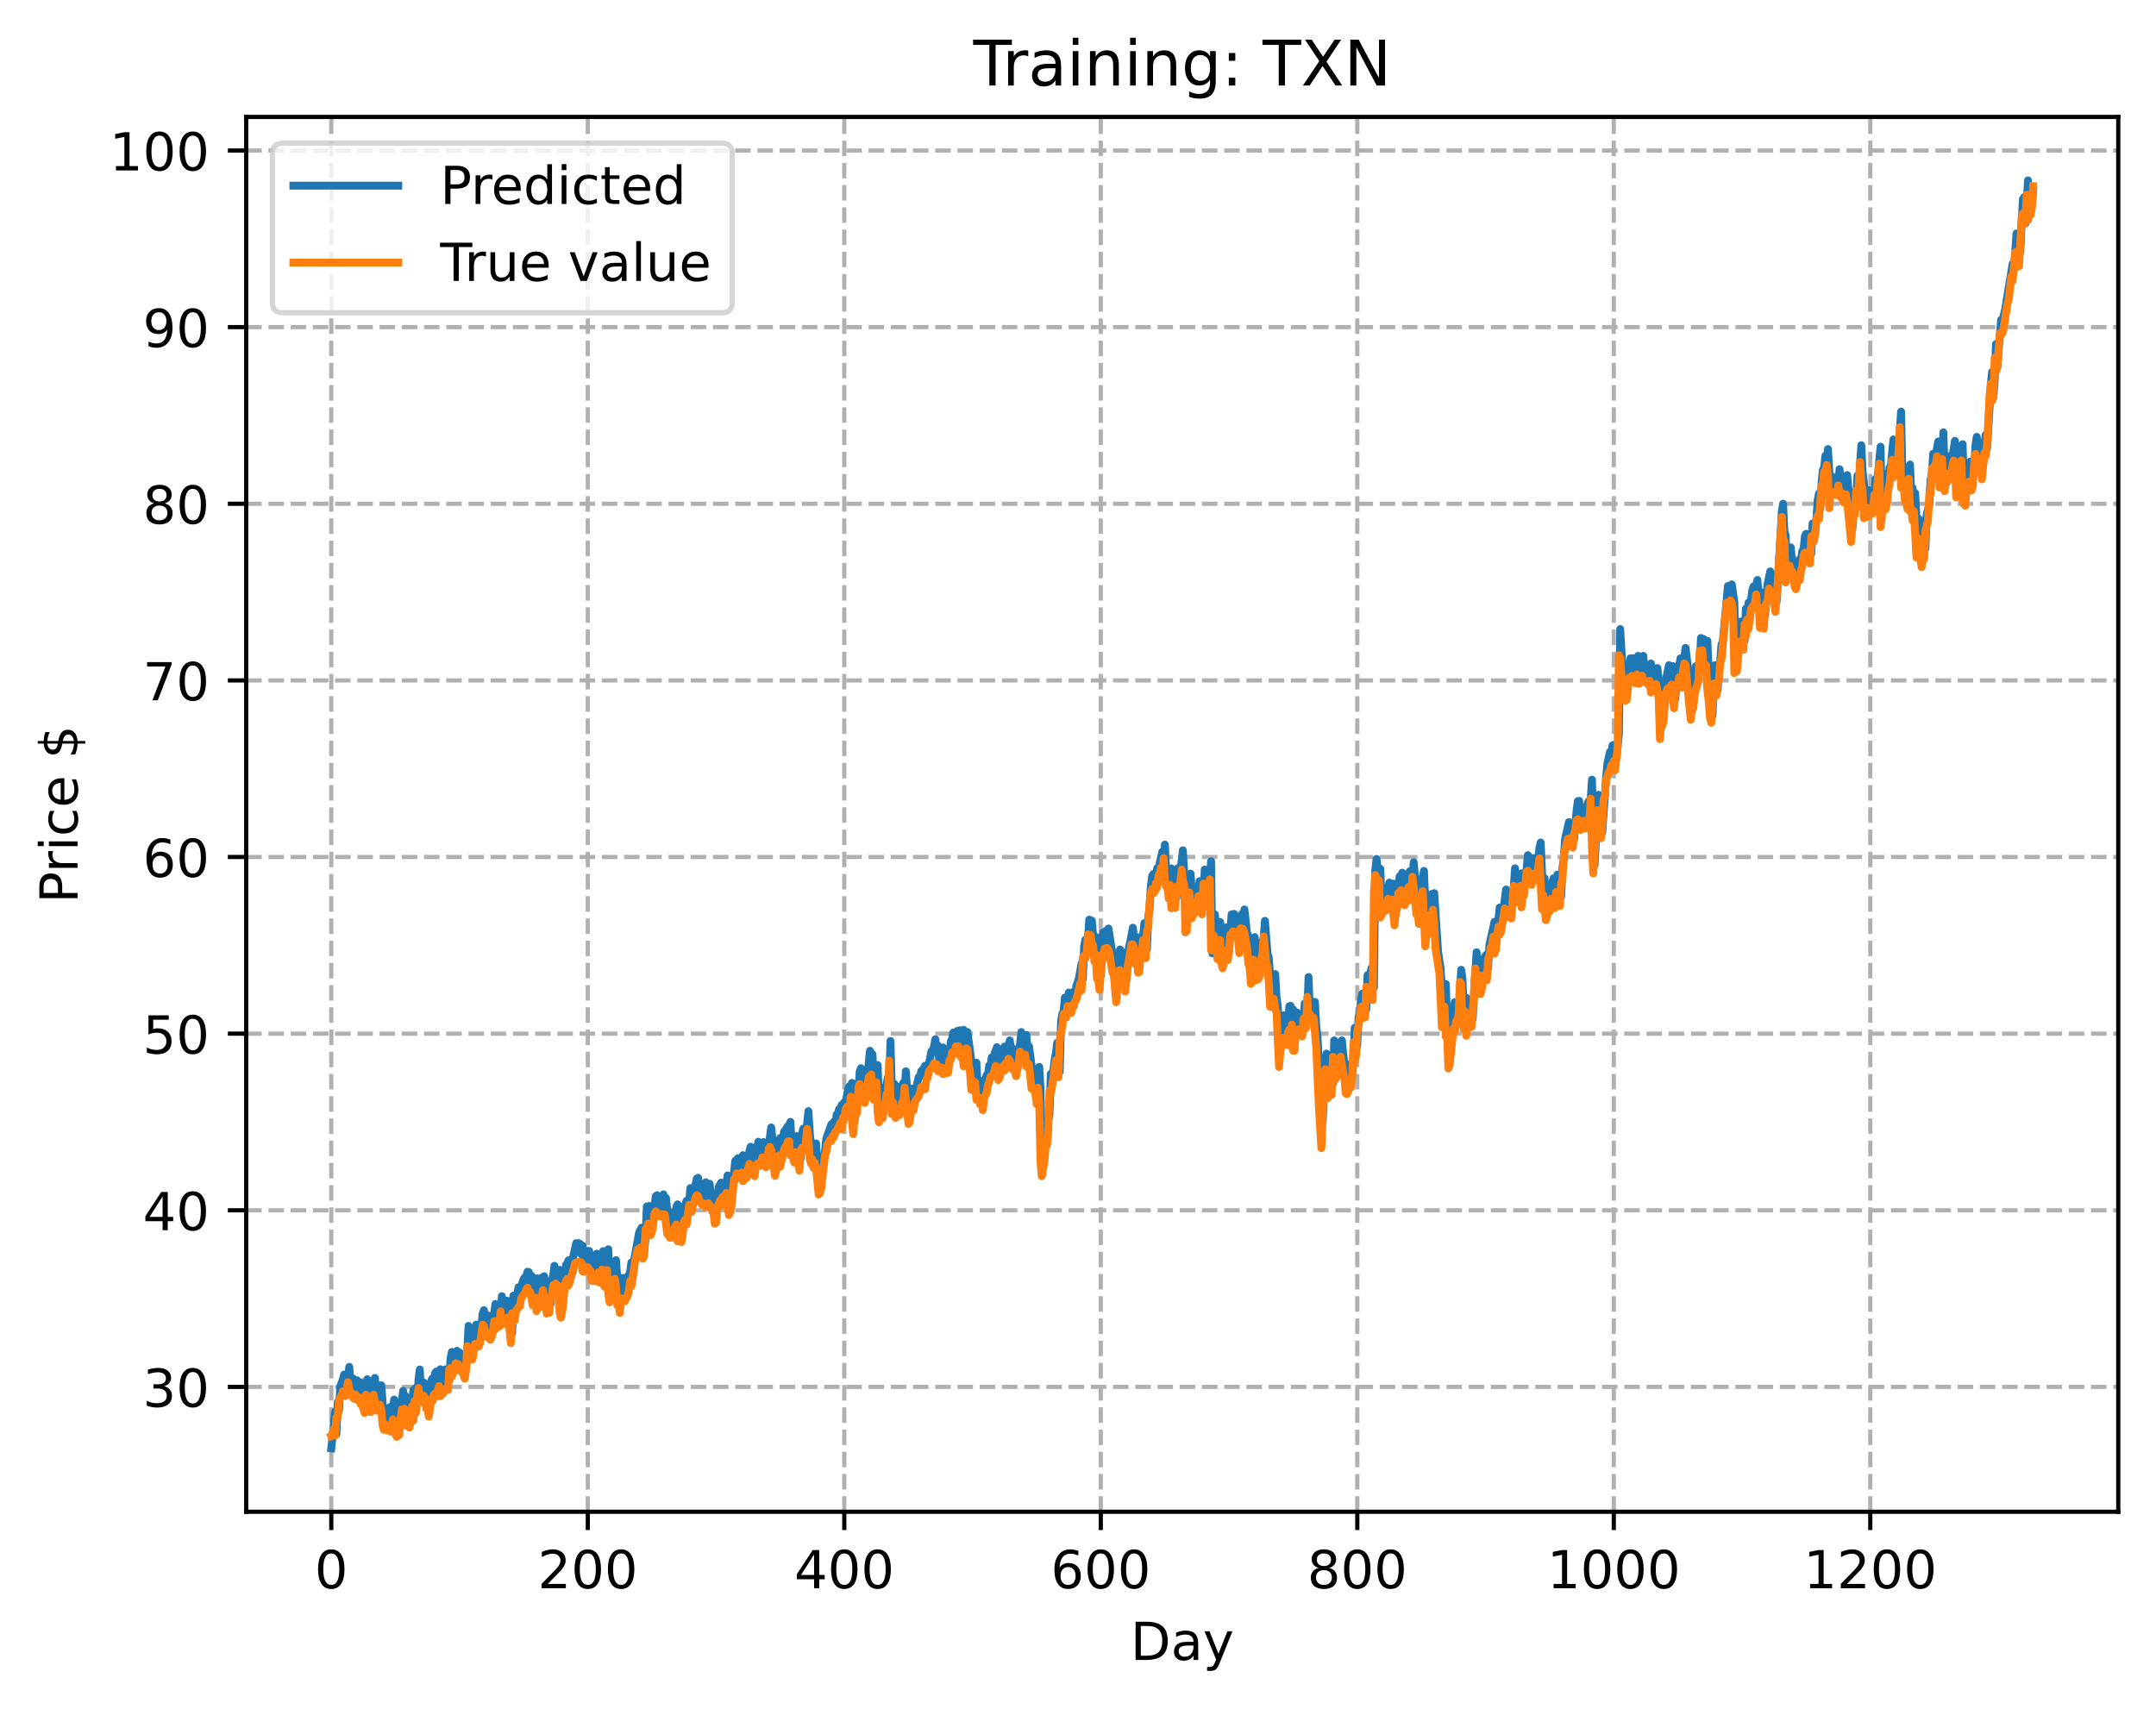 <?xml version="1.0" encoding="utf-8" standalone="no"?>
<!DOCTYPE svg PUBLIC "-//W3C//DTD SVG 1.1//EN"
  "http://www.w3.org/Graphics/SVG/1.1/DTD/svg11.dtd">
<!-- Created with matplotlib (https://matplotlib.org/) -->
<svg height="325.986pt" version="1.1" viewBox="0 0 411.286 325.986" width="411.286pt" xmlns="http://www.w3.org/2000/svg" xmlns:xlink="http://www.w3.org/1999/xlink">
 <defs>
  <style type="text/css">
*{stroke-linecap:butt;stroke-linejoin:round;}
  </style>
 </defs>
 <g id="figure_1">
  <g id="patch_1">
   <path d="M 0 325.986 
L 411.286 325.986 
L 411.286 0 
L 0 0 
z
" style="fill:#ffffff;"/>
  </g>
  <g id="axes_1">
   <g id="patch_2">
    <path d="M 46.966 288.43 
L 404.086 288.43 
L 404.086 22.318 
L 46.966 22.318 
z
" style="fill:#ffffff;"/>
   </g>
   <g id="matplotlib.axis_1">
    <g id="xtick_1">
     <g id="line2d_1">
      <path clip-path="url(#p734203701a)" d="M 63.198 288.43 
L 63.198 22.318 
" style="fill:none;stroke:#b0b0b0;stroke-dasharray:2.96,1.28;stroke-dashoffset:0;stroke-width:0.8;"/>
     </g>
     <g id="line2d_2">
      <defs>
       <path d="M 0 0 
L 0 3.5 
" id="m3a066decb7" style="stroke:#000000;stroke-width:0.8;"/>
      </defs>
      <g>
       <use style="stroke:#000000;stroke-width:0.8;" x="63.198" xlink:href="#m3a066decb7" y="288.43"/>
      </g>
     </g>
     <g id="text_1">
      <!-- 0 -->
      <defs>
       <path d="M 31.781 66.406 
Q 24.172 66.406 20.328 58.906 
Q 16.5 51.422 16.5 36.375 
Q 16.5 21.391 20.328 13.891 
Q 24.172 6.391 31.781 6.391 
Q 39.453 6.391 43.281 13.891 
Q 47.125 21.391 47.125 36.375 
Q 47.125 51.422 43.281 58.906 
Q 39.453 66.406 31.781 66.406 
z
M 31.781 74.219 
Q 44.047 74.219 50.516 64.516 
Q 56.984 54.828 56.984 36.375 
Q 56.984 17.969 50.516 8.266 
Q 44.047 -1.422 31.781 -1.422 
Q 19.531 -1.422 13.062 8.266 
Q 6.594 17.969 6.594 36.375 
Q 6.594 54.828 13.062 64.516 
Q 19.531 74.219 31.781 74.219 
z
" id="DejaVuSans-48"/>
      </defs>
      <g transform="translate(60.017 303.029)scale(0.1 -0.1)">
       <use xlink:href="#DejaVuSans-48"/>
      </g>
     </g>
    </g>
    <g id="xtick_2">
     <g id="line2d_3">
      <path clip-path="url(#p734203701a)" d="M 112.129 288.43 
L 112.129 22.318 
" style="fill:none;stroke:#b0b0b0;stroke-dasharray:2.96,1.28;stroke-dashoffset:0;stroke-width:0.8;"/>
     </g>
     <g id="line2d_4">
      <g>
       <use style="stroke:#000000;stroke-width:0.8;" x="112.129" xlink:href="#m3a066decb7" y="288.43"/>
      </g>
     </g>
     <g id="text_2">
      <!-- 200 -->
      <defs>
       <path d="M 19.188 8.297 
L 53.609 8.297 
L 53.609 0 
L 7.328 0 
L 7.328 8.297 
Q 12.938 14.109 22.625 23.891 
Q 32.328 33.688 34.812 36.531 
Q 39.547 41.844 41.422 45.531 
Q 43.312 49.219 43.312 52.781 
Q 43.312 58.594 39.234 62.25 
Q 35.156 65.922 28.609 65.922 
Q 23.969 65.922 18.812 64.312 
Q 13.672 62.703 7.812 59.422 
L 7.812 69.391 
Q 13.766 71.781 18.938 73 
Q 24.125 74.219 28.422 74.219 
Q 39.75 74.219 46.484 68.547 
Q 53.219 62.891 53.219 53.422 
Q 53.219 48.922 51.531 44.891 
Q 49.859 40.875 45.406 35.406 
Q 44.188 33.984 37.641 27.219 
Q 31.109 20.453 19.188 8.297 
z
" id="DejaVuSans-50"/>
      </defs>
      <g transform="translate(102.585 303.029)scale(0.1 -0.1)">
       <use xlink:href="#DejaVuSans-50"/>
       <use x="63.623" xlink:href="#DejaVuSans-48"/>
       <use x="127.246" xlink:href="#DejaVuSans-48"/>
      </g>
     </g>
    </g>
    <g id="xtick_3">
     <g id="line2d_5">
      <path clip-path="url(#p734203701a)" d="M 161.06 288.43 
L 161.06 22.318 
" style="fill:none;stroke:#b0b0b0;stroke-dasharray:2.96,1.28;stroke-dashoffset:0;stroke-width:0.8;"/>
     </g>
     <g id="line2d_6">
      <g>
       <use style="stroke:#000000;stroke-width:0.8;" x="161.06" xlink:href="#m3a066decb7" y="288.43"/>
      </g>
     </g>
     <g id="text_3">
      <!-- 400 -->
      <defs>
       <path d="M 37.797 64.312 
L 12.891 25.391 
L 37.797 25.391 
z
M 35.203 72.906 
L 47.609 72.906 
L 47.609 25.391 
L 58.016 25.391 
L 58.016 17.188 
L 47.609 17.188 
L 47.609 0 
L 37.797 0 
L 37.797 17.188 
L 4.891 17.188 
L 4.891 26.703 
z
" id="DejaVuSans-52"/>
      </defs>
      <g transform="translate(151.516 303.029)scale(0.1 -0.1)">
       <use xlink:href="#DejaVuSans-52"/>
       <use x="63.623" xlink:href="#DejaVuSans-48"/>
       <use x="127.246" xlink:href="#DejaVuSans-48"/>
      </g>
     </g>
    </g>
    <g id="xtick_4">
     <g id="line2d_7">
      <path clip-path="url(#p734203701a)" d="M 209.99 288.43 
L 209.99 22.318 
" style="fill:none;stroke:#b0b0b0;stroke-dasharray:2.96,1.28;stroke-dashoffset:0;stroke-width:0.8;"/>
     </g>
     <g id="line2d_8">
      <g>
       <use style="stroke:#000000;stroke-width:0.8;" x="209.99" xlink:href="#m3a066decb7" y="288.43"/>
      </g>
     </g>
     <g id="text_4">
      <!-- 600 -->
      <defs>
       <path d="M 33.016 40.375 
Q 26.375 40.375 22.484 35.828 
Q 18.609 31.297 18.609 23.391 
Q 18.609 15.531 22.484 10.953 
Q 26.375 6.391 33.016 6.391 
Q 39.656 6.391 43.531 10.953 
Q 47.406 15.531 47.406 23.391 
Q 47.406 31.297 43.531 35.828 
Q 39.656 40.375 33.016 40.375 
z
M 52.594 71.297 
L 52.594 62.312 
Q 48.875 64.062 45.094 64.984 
Q 41.312 65.922 37.594 65.922 
Q 27.828 65.922 22.672 59.328 
Q 17.531 52.734 16.797 39.406 
Q 19.672 43.656 24.016 45.922 
Q 28.375 48.188 33.594 48.188 
Q 44.578 48.188 50.953 41.516 
Q 57.328 34.859 57.328 23.391 
Q 57.328 12.156 50.688 5.359 
Q 44.047 -1.422 33.016 -1.422 
Q 20.359 -1.422 13.672 8.266 
Q 6.984 17.969 6.984 36.375 
Q 6.984 53.656 15.188 63.938 
Q 23.391 74.219 37.203 74.219 
Q 40.922 74.219 44.703 73.484 
Q 48.484 72.75 52.594 71.297 
z
" id="DejaVuSans-54"/>
      </defs>
      <g transform="translate(200.446 303.029)scale(0.1 -0.1)">
       <use xlink:href="#DejaVuSans-54"/>
       <use x="63.623" xlink:href="#DejaVuSans-48"/>
       <use x="127.246" xlink:href="#DejaVuSans-48"/>
      </g>
     </g>
    </g>
    <g id="xtick_5">
     <g id="line2d_9">
      <path clip-path="url(#p734203701a)" d="M 258.921 288.43 
L 258.921 22.318 
" style="fill:none;stroke:#b0b0b0;stroke-dasharray:2.96,1.28;stroke-dashoffset:0;stroke-width:0.8;"/>
     </g>
     <g id="line2d_10">
      <g>
       <use style="stroke:#000000;stroke-width:0.8;" x="258.921" xlink:href="#m3a066decb7" y="288.43"/>
      </g>
     </g>
     <g id="text_5">
      <!-- 800 -->
      <defs>
       <path d="M 31.781 34.625 
Q 24.75 34.625 20.719 30.859 
Q 16.703 27.094 16.703 20.516 
Q 16.703 13.922 20.719 10.156 
Q 24.75 6.391 31.781 6.391 
Q 38.812 6.391 42.859 10.172 
Q 46.922 13.969 46.922 20.516 
Q 46.922 27.094 42.891 30.859 
Q 38.875 34.625 31.781 34.625 
z
M 21.922 38.812 
Q 15.578 40.375 12.031 44.719 
Q 8.5 49.078 8.5 55.328 
Q 8.5 64.062 14.719 69.141 
Q 20.953 74.219 31.781 74.219 
Q 42.672 74.219 48.875 69.141 
Q 55.078 64.062 55.078 55.328 
Q 55.078 49.078 51.531 44.719 
Q 48 40.375 41.703 38.812 
Q 48.828 37.156 52.797 32.312 
Q 56.781 27.484 56.781 20.516 
Q 56.781 9.906 50.312 4.234 
Q 43.844 -1.422 31.781 -1.422 
Q 19.734 -1.422 13.25 4.234 
Q 6.781 9.906 6.781 20.516 
Q 6.781 27.484 10.781 32.312 
Q 14.797 37.156 21.922 38.812 
z
M 18.312 54.391 
Q 18.312 48.734 21.844 45.562 
Q 25.391 42.391 31.781 42.391 
Q 38.141 42.391 41.719 45.562 
Q 45.312 48.734 45.312 54.391 
Q 45.312 60.062 41.719 63.234 
Q 38.141 66.406 31.781 66.406 
Q 25.391 66.406 21.844 63.234 
Q 18.312 60.062 18.312 54.391 
z
" id="DejaVuSans-56"/>
      </defs>
      <g transform="translate(249.377 303.029)scale(0.1 -0.1)">
       <use xlink:href="#DejaVuSans-56"/>
       <use x="63.623" xlink:href="#DejaVuSans-48"/>
       <use x="127.246" xlink:href="#DejaVuSans-48"/>
      </g>
     </g>
    </g>
    <g id="xtick_6">
     <g id="line2d_11">
      <path clip-path="url(#p734203701a)" d="M 307.851 288.43 
L 307.851 22.318 
" style="fill:none;stroke:#b0b0b0;stroke-dasharray:2.96,1.28;stroke-dashoffset:0;stroke-width:0.8;"/>
     </g>
     <g id="line2d_12">
      <g>
       <use style="stroke:#000000;stroke-width:0.8;" x="307.851" xlink:href="#m3a066decb7" y="288.43"/>
      </g>
     </g>
     <g id="text_6">
      <!-- 1000 -->
      <defs>
       <path d="M 12.406 8.297 
L 28.516 8.297 
L 28.516 63.922 
L 10.984 60.406 
L 10.984 69.391 
L 28.422 72.906 
L 38.281 72.906 
L 38.281 8.297 
L 54.391 8.297 
L 54.391 0 
L 12.406 0 
z
" id="DejaVuSans-49"/>
      </defs>
      <g transform="translate(295.126 303.029)scale(0.1 -0.1)">
       <use xlink:href="#DejaVuSans-49"/>
       <use x="63.623" xlink:href="#DejaVuSans-48"/>
       <use x="127.246" xlink:href="#DejaVuSans-48"/>
       <use x="190.869" xlink:href="#DejaVuSans-48"/>
      </g>
     </g>
    </g>
    <g id="xtick_7">
     <g id="line2d_13">
      <path clip-path="url(#p734203701a)" d="M 356.782 288.43 
L 356.782 22.318 
" style="fill:none;stroke:#b0b0b0;stroke-dasharray:2.96,1.28;stroke-dashoffset:0;stroke-width:0.8;"/>
     </g>
     <g id="line2d_14">
      <g>
       <use style="stroke:#000000;stroke-width:0.8;" x="356.782" xlink:href="#m3a066decb7" y="288.43"/>
      </g>
     </g>
     <g id="text_7">
      <!-- 1200 -->
      <g transform="translate(344.057 303.029)scale(0.1 -0.1)">
       <use xlink:href="#DejaVuSans-49"/>
       <use x="63.623" xlink:href="#DejaVuSans-50"/>
       <use x="127.246" xlink:href="#DejaVuSans-48"/>
       <use x="190.869" xlink:href="#DejaVuSans-48"/>
      </g>
     </g>
    </g>
    <g id="text_8">
     <!-- Day -->
     <defs>
      <path d="M 19.672 64.797 
L 19.672 8.109 
L 31.594 8.109 
Q 46.688 8.109 53.688 14.938 
Q 60.688 21.781 60.688 36.531 
Q 60.688 51.172 53.688 57.984 
Q 46.688 64.797 31.594 64.797 
z
M 9.812 72.906 
L 30.078 72.906 
Q 51.266 72.906 61.172 64.094 
Q 71.094 55.281 71.094 36.531 
Q 71.094 17.672 61.125 8.828 
Q 51.172 0 30.078 0 
L 9.812 0 
z
" id="DejaVuSans-68"/>
      <path d="M 34.281 27.484 
Q 23.391 27.484 19.188 25 
Q 14.984 22.516 14.984 16.5 
Q 14.984 11.719 18.141 8.906 
Q 21.297 6.109 26.703 6.109 
Q 34.188 6.109 38.703 11.406 
Q 43.219 16.703 43.219 25.484 
L 43.219 27.484 
z
M 52.203 31.203 
L 52.203 0 
L 43.219 0 
L 43.219 8.297 
Q 40.141 3.328 35.547 0.953 
Q 30.953 -1.422 24.312 -1.422 
Q 15.922 -1.422 10.953 3.297 
Q 6 8.016 6 15.922 
Q 6 25.141 12.172 29.828 
Q 18.359 34.516 30.609 34.516 
L 43.219 34.516 
L 43.219 35.406 
Q 43.219 41.609 39.141 45 
Q 35.062 48.391 27.688 48.391 
Q 23 48.391 18.547 47.266 
Q 14.109 46.141 10.016 43.891 
L 10.016 52.203 
Q 14.938 54.109 19.578 55.047 
Q 24.219 56 28.609 56 
Q 40.484 56 46.344 49.844 
Q 52.203 43.703 52.203 31.203 
z
" id="DejaVuSans-97"/>
      <path d="M 32.172 -5.078 
Q 28.375 -14.844 24.75 -17.812 
Q 21.141 -20.797 15.094 -20.797 
L 7.906 -20.797 
L 7.906 -13.281 
L 13.188 -13.281 
Q 16.891 -13.281 18.938 -11.516 
Q 21 -9.766 23.484 -3.219 
L 25.094 0.875 
L 2.984 54.688 
L 12.5 54.688 
L 29.594 11.922 
L 46.688 54.688 
L 56.203 54.688 
z
" id="DejaVuSans-121"/>
     </defs>
     <g transform="translate(215.652 316.707)scale(0.1 -0.1)">
      <use xlink:href="#DejaVuSans-68"/>
      <use x="77.002" xlink:href="#DejaVuSans-97"/>
      <use x="138.281" xlink:href="#DejaVuSans-121"/>
     </g>
    </g>
   </g>
   <g id="matplotlib.axis_2">
    <g id="ytick_1">
     <g id="line2d_15">
      <path clip-path="url(#p734203701a)" d="M 46.966 264.614 
L 404.086 264.614 
" style="fill:none;stroke:#b0b0b0;stroke-dasharray:2.96,1.28;stroke-dashoffset:0;stroke-width:0.8;"/>
     </g>
     <g id="line2d_16">
      <defs>
       <path d="M 0 0 
L -3.5 0 
" id="m96e0dd8655" style="stroke:#000000;stroke-width:0.8;"/>
      </defs>
      <g>
       <use style="stroke:#000000;stroke-width:0.8;" x="46.966" xlink:href="#m96e0dd8655" y="264.614"/>
      </g>
     </g>
     <g id="text_9">
      <!-- 30 -->
      <defs>
       <path d="M 40.578 39.312 
Q 47.656 37.797 51.625 33 
Q 55.609 28.219 55.609 21.188 
Q 55.609 10.406 48.188 4.484 
Q 40.766 -1.422 27.094 -1.422 
Q 22.516 -1.422 17.656 -0.516 
Q 12.797 0.391 7.625 2.203 
L 7.625 11.719 
Q 11.719 9.328 16.594 8.109 
Q 21.484 6.891 26.812 6.891 
Q 36.078 6.891 40.938 10.547 
Q 45.797 14.203 45.797 21.188 
Q 45.797 27.641 41.281 31.266 
Q 36.766 34.906 28.719 34.906 
L 20.219 34.906 
L 20.219 43.016 
L 29.109 43.016 
Q 36.375 43.016 40.234 45.922 
Q 44.094 48.828 44.094 54.297 
Q 44.094 59.906 40.109 62.906 
Q 36.141 65.922 28.719 65.922 
Q 24.656 65.922 20.016 65.031 
Q 15.375 64.156 9.812 62.312 
L 9.812 71.094 
Q 15.438 72.656 20.344 73.438 
Q 25.25 74.219 29.594 74.219 
Q 40.828 74.219 47.359 69.109 
Q 53.906 64.016 53.906 55.328 
Q 53.906 49.266 50.438 45.094 
Q 46.969 40.922 40.578 39.312 
z
" id="DejaVuSans-51"/>
      </defs>
      <g transform="translate(27.241 268.413)scale(0.1 -0.1)">
       <use xlink:href="#DejaVuSans-51"/>
       <use x="63.623" xlink:href="#DejaVuSans-48"/>
      </g>
     </g>
    </g>
    <g id="ytick_2">
     <g id="line2d_17">
      <path clip-path="url(#p734203701a)" d="M 46.966 230.914 
L 404.086 230.914 
" style="fill:none;stroke:#b0b0b0;stroke-dasharray:2.96,1.28;stroke-dashoffset:0;stroke-width:0.8;"/>
     </g>
     <g id="line2d_18">
      <g>
       <use style="stroke:#000000;stroke-width:0.8;" x="46.966" xlink:href="#m96e0dd8655" y="230.914"/>
      </g>
     </g>
     <g id="text_10">
      <!-- 40 -->
      <g transform="translate(27.241 234.713)scale(0.1 -0.1)">
       <use xlink:href="#DejaVuSans-52"/>
       <use x="63.623" xlink:href="#DejaVuSans-48"/>
      </g>
     </g>
    </g>
    <g id="ytick_3">
     <g id="line2d_19">
      <path clip-path="url(#p734203701a)" d="M 46.966 197.215 
L 404.086 197.215 
" style="fill:none;stroke:#b0b0b0;stroke-dasharray:2.96,1.28;stroke-dashoffset:0;stroke-width:0.8;"/>
     </g>
     <g id="line2d_20">
      <g>
       <use style="stroke:#000000;stroke-width:0.8;" x="46.966" xlink:href="#m96e0dd8655" y="197.215"/>
      </g>
     </g>
     <g id="text_11">
      <!-- 50 -->
      <defs>
       <path d="M 10.797 72.906 
L 49.516 72.906 
L 49.516 64.594 
L 19.828 64.594 
L 19.828 46.734 
Q 21.969 47.469 24.109 47.828 
Q 26.266 48.188 28.422 48.188 
Q 40.625 48.188 47.75 41.5 
Q 54.891 34.812 54.891 23.391 
Q 54.891 11.625 47.562 5.094 
Q 40.234 -1.422 26.906 -1.422 
Q 22.312 -1.422 17.547 -0.641 
Q 12.797 0.141 7.719 1.703 
L 7.719 11.625 
Q 12.109 9.234 16.797 8.062 
Q 21.484 6.891 26.703 6.891 
Q 35.156 6.891 40.078 11.328 
Q 45.016 15.766 45.016 23.391 
Q 45.016 31 40.078 35.438 
Q 35.156 39.891 26.703 39.891 
Q 22.75 39.891 18.812 39.016 
Q 14.891 38.141 10.797 36.281 
z
" id="DejaVuSans-53"/>
      </defs>
      <g transform="translate(27.241 201.014)scale(0.1 -0.1)">
       <use xlink:href="#DejaVuSans-53"/>
       <use x="63.623" xlink:href="#DejaVuSans-48"/>
      </g>
     </g>
    </g>
    <g id="ytick_4">
     <g id="line2d_21">
      <path clip-path="url(#p734203701a)" d="M 46.966 163.515 
L 404.086 163.515 
" style="fill:none;stroke:#b0b0b0;stroke-dasharray:2.96,1.28;stroke-dashoffset:0;stroke-width:0.8;"/>
     </g>
     <g id="line2d_22">
      <g>
       <use style="stroke:#000000;stroke-width:0.8;" x="46.966" xlink:href="#m96e0dd8655" y="163.515"/>
      </g>
     </g>
     <g id="text_12">
      <!-- 60 -->
      <g transform="translate(27.241 167.314)scale(0.1 -0.1)">
       <use xlink:href="#DejaVuSans-54"/>
       <use x="63.623" xlink:href="#DejaVuSans-48"/>
      </g>
     </g>
    </g>
    <g id="ytick_5">
     <g id="line2d_23">
      <path clip-path="url(#p734203701a)" d="M 46.966 129.815 
L 404.086 129.815 
" style="fill:none;stroke:#b0b0b0;stroke-dasharray:2.96,1.28;stroke-dashoffset:0;stroke-width:0.8;"/>
     </g>
     <g id="line2d_24">
      <g>
       <use style="stroke:#000000;stroke-width:0.8;" x="46.966" xlink:href="#m96e0dd8655" y="129.815"/>
      </g>
     </g>
     <g id="text_13">
      <!-- 70 -->
      <defs>
       <path d="M 8.203 72.906 
L 55.078 72.906 
L 55.078 68.703 
L 28.609 0 
L 18.312 0 
L 43.219 64.594 
L 8.203 64.594 
z
" id="DejaVuSans-55"/>
      </defs>
      <g transform="translate(27.241 133.615)scale(0.1 -0.1)">
       <use xlink:href="#DejaVuSans-55"/>
       <use x="63.623" xlink:href="#DejaVuSans-48"/>
      </g>
     </g>
    </g>
    <g id="ytick_6">
     <g id="line2d_25">
      <path clip-path="url(#p734203701a)" d="M 46.966 96.116 
L 404.086 96.116 
" style="fill:none;stroke:#b0b0b0;stroke-dasharray:2.96,1.28;stroke-dashoffset:0;stroke-width:0.8;"/>
     </g>
     <g id="line2d_26">
      <g>
       <use style="stroke:#000000;stroke-width:0.8;" x="46.966" xlink:href="#m96e0dd8655" y="96.116"/>
      </g>
     </g>
     <g id="text_14">
      <!-- 80 -->
      <g transform="translate(27.241 99.915)scale(0.1 -0.1)">
       <use xlink:href="#DejaVuSans-56"/>
       <use x="63.623" xlink:href="#DejaVuSans-48"/>
      </g>
     </g>
    </g>
    <g id="ytick_7">
     <g id="line2d_27">
      <path clip-path="url(#p734203701a)" d="M 46.966 62.416 
L 404.086 62.416 
" style="fill:none;stroke:#b0b0b0;stroke-dasharray:2.96,1.28;stroke-dashoffset:0;stroke-width:0.8;"/>
     </g>
     <g id="line2d_28">
      <g>
       <use style="stroke:#000000;stroke-width:0.8;" x="46.966" xlink:href="#m96e0dd8655" y="62.416"/>
      </g>
     </g>
     <g id="text_15">
      <!-- 90 -->
      <defs>
       <path d="M 10.984 1.516 
L 10.984 10.5 
Q 14.703 8.734 18.5 7.812 
Q 22.312 6.891 25.984 6.891 
Q 35.75 6.891 40.891 13.453 
Q 46.047 20.016 46.781 33.406 
Q 43.953 29.203 39.594 26.953 
Q 35.25 24.703 29.984 24.703 
Q 19.047 24.703 12.672 31.312 
Q 6.297 37.938 6.297 49.422 
Q 6.297 60.641 12.938 67.422 
Q 19.578 74.219 30.609 74.219 
Q 43.266 74.219 49.922 64.516 
Q 56.594 54.828 56.594 36.375 
Q 56.594 19.141 48.406 8.859 
Q 40.234 -1.422 26.422 -1.422 
Q 22.703 -1.422 18.891 -0.688 
Q 15.094 0.047 10.984 1.516 
z
M 30.609 32.422 
Q 37.25 32.422 41.125 36.953 
Q 45.016 41.5 45.016 49.422 
Q 45.016 57.281 41.125 61.844 
Q 37.25 66.406 30.609 66.406 
Q 23.969 66.406 20.094 61.844 
Q 16.219 57.281 16.219 49.422 
Q 16.219 41.5 20.094 36.953 
Q 23.969 32.422 30.609 32.422 
z
" id="DejaVuSans-57"/>
      </defs>
      <g transform="translate(27.241 66.215)scale(0.1 -0.1)">
       <use xlink:href="#DejaVuSans-57"/>
       <use x="63.623" xlink:href="#DejaVuSans-48"/>
      </g>
     </g>
    </g>
    <g id="ytick_8">
     <g id="line2d_29">
      <path clip-path="url(#p734203701a)" d="M 46.966 28.717 
L 404.086 28.717 
" style="fill:none;stroke:#b0b0b0;stroke-dasharray:2.96,1.28;stroke-dashoffset:0;stroke-width:0.8;"/>
     </g>
     <g id="line2d_30">
      <g>
       <use style="stroke:#000000;stroke-width:0.8;" x="46.966" xlink:href="#m96e0dd8655" y="28.717"/>
      </g>
     </g>
     <g id="text_16">
      <!-- 100 -->
      <g transform="translate(20.878 32.516)scale(0.1 -0.1)">
       <use xlink:href="#DejaVuSans-49"/>
       <use x="63.623" xlink:href="#DejaVuSans-48"/>
       <use x="127.246" xlink:href="#DejaVuSans-48"/>
      </g>
     </g>
    </g>
    <g id="text_17">
     <!-- Price $ -->
     <defs>
      <path d="M 19.672 64.797 
L 19.672 37.406 
L 32.078 37.406 
Q 38.969 37.406 42.719 40.969 
Q 46.484 44.531 46.484 51.125 
Q 46.484 57.672 42.719 61.234 
Q 38.969 64.797 32.078 64.797 
z
M 9.812 72.906 
L 32.078 72.906 
Q 44.344 72.906 50.609 67.359 
Q 56.891 61.812 56.891 51.125 
Q 56.891 40.328 50.609 34.812 
Q 44.344 29.297 32.078 29.297 
L 19.672 29.297 
L 19.672 0 
L 9.812 0 
z
" id="DejaVuSans-80"/>
      <path d="M 41.109 46.297 
Q 39.594 47.172 37.812 47.578 
Q 36.031 48 33.891 48 
Q 26.266 48 22.188 43.047 
Q 18.109 38.094 18.109 28.812 
L 18.109 0 
L 9.078 0 
L 9.078 54.688 
L 18.109 54.688 
L 18.109 46.188 
Q 20.953 51.172 25.484 53.578 
Q 30.031 56 36.531 56 
Q 37.453 56 38.578 55.875 
Q 39.703 55.766 41.062 55.516 
z
" id="DejaVuSans-114"/>
      <path d="M 9.422 54.688 
L 18.406 54.688 
L 18.406 0 
L 9.422 0 
z
M 9.422 75.984 
L 18.406 75.984 
L 18.406 64.594 
L 9.422 64.594 
z
" id="DejaVuSans-105"/>
      <path d="M 48.781 52.594 
L 48.781 44.188 
Q 44.969 46.297 41.141 47.344 
Q 37.312 48.391 33.406 48.391 
Q 24.656 48.391 19.812 42.844 
Q 14.984 37.312 14.984 27.297 
Q 14.984 17.281 19.812 11.734 
Q 24.656 6.203 33.406 6.203 
Q 37.312 6.203 41.141 7.25 
Q 44.969 8.297 48.781 10.406 
L 48.781 2.094 
Q 45.016 0.344 40.984 -0.531 
Q 36.969 -1.422 32.422 -1.422 
Q 20.062 -1.422 12.781 6.344 
Q 5.516 14.109 5.516 27.297 
Q 5.516 40.672 12.859 48.328 
Q 20.219 56 33.016 56 
Q 37.156 56 41.109 55.141 
Q 45.062 54.297 48.781 52.594 
z
" id="DejaVuSans-99"/>
      <path d="M 56.203 29.594 
L 56.203 25.203 
L 14.891 25.203 
Q 15.484 15.922 20.484 11.062 
Q 25.484 6.203 34.422 6.203 
Q 39.594 6.203 44.453 7.469 
Q 49.312 8.734 54.109 11.281 
L 54.109 2.781 
Q 49.266 0.734 44.188 -0.344 
Q 39.109 -1.422 33.891 -1.422 
Q 20.797 -1.422 13.156 6.188 
Q 5.516 13.812 5.516 26.812 
Q 5.516 40.234 12.766 48.109 
Q 20.016 56 32.328 56 
Q 43.359 56 49.781 48.891 
Q 56.203 41.797 56.203 29.594 
z
M 47.219 32.234 
Q 47.125 39.594 43.094 43.984 
Q 39.062 48.391 32.422 48.391 
Q 24.906 48.391 20.391 44.141 
Q 15.875 39.891 15.188 32.172 
z
" id="DejaVuSans-101"/>
      <path id="DejaVuSans-32"/>
      <path d="M 33.797 -14.703 
L 28.906 -14.703 
L 28.859 0 
Q 23.734 0.094 18.609 1.188 
Q 13.484 2.297 8.297 4.5 
L 8.297 13.281 
Q 13.281 10.156 18.375 8.562 
Q 23.484 6.984 28.906 6.938 
L 28.906 29.203 
Q 18.109 30.953 13.203 35.156 
Q 8.297 39.359 8.297 46.688 
Q 8.297 54.641 13.625 59.219 
Q 18.953 63.812 28.906 64.5 
L 28.906 75.984 
L 33.797 75.984 
L 33.797 64.656 
Q 38.328 64.453 42.578 63.688 
Q 46.828 62.938 50.875 61.625 
L 50.875 53.078 
Q 46.828 55.125 42.547 56.25 
Q 38.281 57.375 33.797 57.562 
L 33.797 36.719 
Q 44.875 35.016 50.094 30.609 
Q 55.328 26.219 55.328 18.609 
Q 55.328 10.359 49.781 5.594 
Q 44.234 0.828 33.797 0.094 
z
M 28.906 37.594 
L 28.906 57.625 
Q 23.25 56.984 20.266 54.391 
Q 17.281 51.812 17.281 47.516 
Q 17.281 43.312 20.031 40.969 
Q 22.797 38.625 28.906 37.594 
z
M 33.797 28.219 
L 33.797 7.078 
Q 39.984 7.906 43.141 10.594 
Q 46.297 13.281 46.297 17.672 
Q 46.297 21.969 43.281 24.5 
Q 40.281 27.047 33.797 28.219 
z
" id="DejaVuSans-36"/>
     </defs>
     <g transform="translate(14.798 172.342)rotate(-90)scale(0.1 -0.1)">
      <use xlink:href="#DejaVuSans-80"/>
      <use x="58.553" xlink:href="#DejaVuSans-114"/>
      <use x="99.666" xlink:href="#DejaVuSans-105"/>
      <use x="127.449" xlink:href="#DejaVuSans-99"/>
      <use x="182.43" xlink:href="#DejaVuSans-101"/>
      <use x="243.953" xlink:href="#DejaVuSans-32"/>
      <use x="275.74" xlink:href="#DejaVuSans-36"/>
     </g>
    </g>
   </g>
   <g id="line2d_31">
    <path clip-path="url(#p734203701a)" d="M 63.198 276.334 
L 63.932 269.343 
L 64.177 273.625 
L 64.422 267.542 
L 64.666 269.113 
L 64.911 264.538 
L 65.4 263.206 
L 65.645 262.262 
L 65.89 265.259 
L 66.134 265.689 
L 66.623 260.798 
L 66.868 264.04 
L 67.113 265.711 
L 67.357 263.023 
L 67.602 265.192 
L 67.847 266.1 
L 68.091 263.342 
L 68.336 265.583 
L 68.581 266.314 
L 68.825 263.736 
L 69.07 266.243 
L 69.315 264.257 
L 69.559 266.724 
L 69.804 267.682 
L 70.049 263.15 
L 70.538 267.488 
L 70.783 267.725 
L 71.517 262.902 
L 72.006 268.326 
L 72.495 265.198 
L 72.74 264.304 
L 73.229 270.612 
L 73.474 271.891 
L 73.718 268.739 
L 73.963 271.234 
L 74.208 269.287 
L 74.452 268.432 
L 74.697 271.258 
L 75.186 267.029 
L 75.676 272.419 
L 75.92 272.675 
L 76.165 270.646 
L 76.41 272.091 
L 76.654 267.168 
L 76.899 265.362 
L 77.144 268.986 
L 77.388 266.371 
L 77.633 270.106 
L 77.878 271.119 
L 78.122 269.554 
L 78.367 270.597 
L 78.856 265.204 
L 79.101 269.75 
L 79.345 264.782 
L 79.59 267.618 
L 79.835 263.184 
L 80.079 261.289 
L 80.324 265.846 
L 80.569 266.544 
L 80.813 263.769 
L 81.058 265.217 
L 81.547 266.786 
L 81.792 264.805 
L 82.037 266.692 
L 82.281 263.369 
L 82.526 262.948 
L 82.771 264.811 
L 83.015 261.942 
L 83.26 261.677 
L 83.505 264.141 
L 83.749 262.155 
L 83.994 261.24 
L 84.239 264.217 
L 84.483 262.32 
L 84.972 261.268 
L 85.217 263.555 
L 85.462 262.477 
L 85.706 263.355 
L 85.951 259.15 
L 86.196 257.936 
L 86.44 261.325 
L 86.685 259.481 
L 87.174 257.728 
L 87.419 258.597 
L 87.664 258.042 
L 87.908 260.401 
L 88.153 258.669 
L 88.398 259.555 
L 88.642 261.044 
L 88.887 260.964 
L 89.132 258.054 
L 89.376 252.97 
L 89.621 256.553 
L 89.866 256.375 
L 90.11 254.621 
L 90.355 257.264 
L 90.844 252.727 
L 91.089 254.377 
L 91.333 255.215 
L 91.578 255.553 
L 92.067 250.636 
L 92.312 249.975 
L 92.801 252.837 
L 93.046 250.964 
L 93.291 252.688 
L 93.535 251.096 
L 93.78 253.921 
L 94.025 251.672 
L 94.269 250.537 
L 94.514 248.784 
L 94.759 251.747 
L 95.003 249.011 
L 95.248 251.097 
L 95.493 251.8 
L 95.737 247.301 
L 95.982 250.025 
L 96.227 250.589 
L 96.471 248.181 
L 96.716 248.159 
L 96.96 250.578 
L 97.205 248.254 
L 97.694 254.347 
L 97.939 247.197 
L 98.184 249.45 
L 98.918 245.587 
L 99.162 246.367 
L 99.407 246.154 
L 99.652 244.702 
L 99.896 244.005 
L 100.386 243.457 
L 100.63 242.641 
L 100.875 242.7 
L 101.12 245.237 
L 101.364 243.395 
L 101.854 247.949 
L 102.343 243.892 
L 102.587 247.628 
L 102.832 246.097 
L 103.077 245.914 
L 103.321 243.779 
L 103.566 246.113 
L 103.811 243.503 
L 104.055 245.749 
L 104.545 248.671 
L 104.789 246.301 
L 105.034 248.814 
L 105.279 244.259 
L 105.523 243.396 
L 105.768 241.517 
L 106.013 243.674 
L 106.257 242.385 
L 106.502 244.72 
L 106.747 242.281 
L 106.991 248.32 
L 107.236 248.56 
L 107.481 247.07 
L 107.97 241.332 
L 108.215 241.096 
L 108.459 240.459 
L 108.704 243.767 
L 109.193 240.439 
L 109.927 237.187 
L 110.416 237.204 
L 110.661 237.347 
L 110.906 239.315 
L 111.15 237.688 
L 111.395 240.498 
L 111.64 241.095 
L 111.884 238.672 
L 112.129 239.98 
L 112.374 238.659 
L 112.618 240.327 
L 112.863 240.473 
L 113.108 242.33 
L 113.352 242.96 
L 113.842 239.191 
L 114.086 242.003 
L 114.331 239.397 
L 114.575 242.348 
L 114.82 241.279 
L 115.065 238.704 
L 115.309 242.165 
L 115.554 243.165 
L 116.043 238.351 
L 116.288 244.493 
L 116.533 245.978 
L 116.777 242.822 
L 117.022 242.365 
L 117.511 240.424 
L 118.001 247.223 
L 118.245 244.852 
L 118.49 248.072 
L 118.735 243.818 
L 119.224 245.881 
L 119.713 243.528 
L 119.958 243.484 
L 120.203 242.65 
L 120.447 240.873 
L 120.692 243.745 
L 120.936 240.538 
L 121.915 235.166 
L 122.404 234.236 
L 122.649 237.066 
L 122.894 238.451 
L 123.138 236.489 
L 123.383 230.182 
L 123.628 230.686 
L 123.872 230.086 
L 124.362 234.509 
L 124.851 230.125 
L 125.096 228.226 
L 125.34 228.037 
L 125.585 230.062 
L 126.074 230.758 
L 126.319 228.589 
L 126.563 227.872 
L 126.808 230.247 
L 127.053 228.573 
L 127.542 233.547 
L 127.787 231.935 
L 128.031 233.742 
L 128.276 231.365 
L 128.521 233.657 
L 129.01 230.297 
L 129.255 229.786 
L 129.499 234.964 
L 129.744 232.988 
L 129.989 232.003 
L 130.233 234.869 
L 130.723 229.831 
L 130.967 229.114 
L 131.212 231.808 
L 131.701 226.678 
L 131.946 229.08 
L 132.191 229.858 
L 132.435 227.17 
L 132.924 224.885 
L 133.169 224.713 
L 133.414 226.582 
L 133.658 227.409 
L 134.148 228.24 
L 134.392 226.392 
L 134.637 225.567 
L 134.882 228.499 
L 135.371 225.847 
L 135.616 228.268 
L 136.35 229.901 
L 136.594 231.079 
L 136.839 229.472 
L 137.084 226.466 
L 137.573 225.642 
L 137.818 228.43 
L 138.062 226.022 
L 138.307 227.323 
L 138.796 224.262 
L 139.041 228.36 
L 139.285 230.395 
L 140.264 221.473 
L 140.509 222.988 
L 140.753 220.971 
L 140.998 222.116 
L 141.243 222.577 
L 141.487 223.329 
L 141.732 220.41 
L 141.977 222.696 
L 142.221 221.153 
L 142.466 223.196 
L 142.955 219.624 
L 143.2 218.79 
L 143.445 220.648 
L 144.178 222.205 
L 144.423 218.955 
L 144.668 217.835 
L 144.912 220.069 
L 145.157 218.372 
L 145.402 221.053 
L 145.646 217.902 
L 145.891 219.326 
L 146.136 218.412 
L 146.38 220.69 
L 147.114 215.111 
L 147.604 219.54 
L 148.093 222.113 
L 148.338 219.322 
L 148.582 218.629 
L 148.827 217.119 
L 149.072 220.715 
L 149.561 215.925 
L 149.806 215.63 
L 150.295 214.856 
L 150.539 214.676 
L 150.784 214.045 
L 151.029 218.815 
L 151.273 216.785 
L 151.518 218.857 
L 151.763 219.965 
L 152.007 216.752 
L 152.252 218.614 
L 152.497 217.202 
L 152.741 221.014 
L 152.986 216.343 
L 153.231 215.349 
L 153.475 217.673 
L 153.965 214.387 
L 154.209 212.002 
L 154.699 219.211 
L 154.943 220.114 
L 155.188 218.113 
L 155.433 220.894 
L 155.677 218.177 
L 155.922 221.99 
L 156.411 225.177 
L 157.39 219.532 
L 157.634 217.209 
L 158.613 214.476 
L 158.858 216.205 
L 159.102 213.99 
L 159.347 215.08 
L 159.592 212.668 
L 159.836 212.455 
L 160.081 211.59 
L 160.326 211.521 
L 160.57 210.798 
L 160.815 213.919 
L 161.06 210.31 
L 161.304 212.695 
L 161.549 209.098 
L 161.794 207.644 
L 162.038 207.228 
L 162.283 209.57 
L 162.527 206.608 
L 163.017 213.991 
L 163.261 209.923 
L 163.751 208.28 
L 163.995 204.456 
L 164.24 203.803 
L 164.485 207.458 
L 164.729 205.761 
L 165.219 208.436 
L 165.708 202.858 
L 165.953 200.475 
L 166.197 201.04 
L 166.442 201.159 
L 166.687 206.598 
L 166.931 207.855 
L 167.421 203.213 
L 167.665 209.462 
L 167.91 212.226 
L 168.154 208.885 
L 168.399 207.541 
L 168.644 211.151 
L 168.888 208.112 
L 169.378 205.557 
L 169.622 207.392 
L 169.867 198.621 
L 170.112 206.927 
L 170.356 210.351 
L 170.601 206.8 
L 170.846 210.041 
L 171.09 210.624 
L 171.335 207.321 
L 171.824 211.265 
L 172.314 206.59 
L 172.558 208.884 
L 172.803 204.393 
L 173.048 208.023 
L 173.537 212.574 
L 174.026 207.693 
L 174.271 207.859 
L 174.515 209.786 
L 175.005 206.547 
L 175.249 205.489 
L 175.494 205.427 
L 175.739 204.365 
L 176.228 203.859 
L 176.473 203.328 
L 176.717 205.309 
L 177.696 200.541 
L 177.941 200.515 
L 178.185 199.644 
L 178.43 198.291 
L 178.675 200.843 
L 178.919 199.454 
L 179.164 202.374 
L 179.653 200.458 
L 179.898 199.851 
L 180.142 202.519 
L 180.387 201.816 
L 180.876 203.639 
L 181.121 201.984 
L 181.366 198.758 
L 181.61 198.242 
L 181.855 197.007 
L 182.1 199.315 
L 182.344 199.881 
L 182.589 196.704 
L 182.834 199.499 
L 183.078 196.572 
L 183.568 199.852 
L 183.812 196.487 
L 184.057 200.636 
L 184.302 197.941 
L 184.546 196.895 
L 185.28 202.25 
L 185.525 206.374 
L 185.77 203.215 
L 186.014 205.516 
L 186.259 202.754 
L 186.503 207.476 
L 186.748 207.826 
L 186.993 206.206 
L 187.237 208.243 
L 187.482 206.778 
L 187.727 208.995 
L 187.971 205.994 
L 188.216 205.135 
L 188.461 205.185 
L 188.705 203.291 
L 188.95 203.38 
L 189.195 201.747 
L 189.439 201.816 
L 190.173 199.797 
L 190.663 204 
L 191.152 201.15 
L 191.397 200.171 
L 191.641 199.682 
L 191.886 202.052 
L 192.13 199.515 
L 192.375 200.806 
L 192.62 198.505 
L 193.109 201.272 
L 193.354 202.176 
L 193.598 200.2 
L 194.088 203.986 
L 194.822 196.911 
L 195.066 199.298 
L 195.311 200.534 
L 195.8 197.461 
L 196.045 200.825 
L 196.29 199.603 
L 196.779 203.212 
L 197.024 205.541 
L 197.268 206.284 
L 197.513 205.995 
L 197.758 206.959 
L 198.002 208.8 
L 198.247 203.551 
L 198.491 207.674 
L 198.736 220.202 
L 198.981 222.214 
L 199.225 218.747 
L 199.47 217.435 
L 199.715 215.306 
L 200.204 212.561 
L 200.449 204.902 
L 200.693 206.318 
L 201.183 202.222 
L 201.427 200.926 
L 201.672 198.961 
L 202.161 204.503 
L 202.406 194.887 
L 202.651 193.436 
L 202.895 192.865 
L 203.14 190.347 
L 203.385 192.864 
L 203.629 192.752 
L 203.874 189.371 
L 204.118 190.649 
L 204.363 191.29 
L 204.608 191.591 
L 204.852 189.183 
L 205.097 190.234 
L 205.342 187.976 
L 205.586 187.469 
L 205.831 186.554 
L 206.32 183.811 
L 206.565 186.829 
L 206.81 180.546 
L 207.054 179.287 
L 207.299 181.554 
L 207.544 179.416 
L 207.788 175.469 
L 208.033 177.726 
L 208.278 175.658 
L 208.522 178.405 
L 208.767 179.381 
L 209.012 181.648 
L 209.256 178.834 
L 209.501 184.434 
L 209.746 184.483 
L 209.99 186.164 
L 210.479 177.902 
L 210.724 180.834 
L 210.969 177.599 
L 211.213 178.901 
L 211.458 177.154 
L 211.947 180.307 
L 212.437 183.445 
L 212.681 181.941 
L 213.171 188.227 
L 213.66 181.158 
L 213.905 181.488 
L 214.149 184.211 
L 214.639 186.261 
L 214.883 187.085 
L 215.373 180.666 
L 215.617 179.699 
L 216.106 176.993 
L 216.351 178.904 
L 216.596 179.896 
L 216.84 181.976 
L 217.085 178.831 
L 217.33 183.459 
L 217.574 181.988 
L 217.819 178.78 
L 218.064 178.487 
L 218.308 176.123 
L 218.553 180.236 
L 218.798 181.076 
L 219.042 174.95 
L 219.287 173.592 
L 219.532 169.223 
L 219.776 167.185 
L 220.021 166.765 
L 220.266 169.474 
L 220.755 165.619 
L 221 167.671 
L 221.244 164.624 
L 221.734 162.499 
L 221.978 165.417 
L 222.223 161.139 
L 222.467 166.258 
L 222.712 167.509 
L 222.957 165.688 
L 223.201 169.12 
L 223.446 165.69 
L 223.691 170.972 
L 223.935 168.818 
L 224.18 168.865 
L 224.425 171.298 
L 224.669 165.656 
L 224.914 168.583 
L 225.648 162.231 
L 225.893 166.24 
L 226.137 166.918 
L 226.382 174.68 
L 226.627 174.517 
L 227.116 166.683 
L 227.605 173.697 
L 227.85 171.432 
L 228.094 171.597 
L 228.339 170.137 
L 228.584 170.087 
L 228.828 168.123 
L 229.562 172.81 
L 229.807 165.901 
L 230.052 167.776 
L 230.296 171.006 
L 230.541 166.31 
L 230.786 167.478 
L 231.03 164.329 
L 231.275 181.907 
L 231.764 174.468 
L 232.009 178.351 
L 232.254 178.861 
L 232.498 180.892 
L 232.743 175.894 
L 232.988 177.347 
L 233.232 181.654 
L 233.477 182.475 
L 233.966 176.938 
L 234.211 180.488 
L 234.455 181.425 
L 234.945 174.455 
L 235.434 174.367 
L 235.679 176 
L 235.923 176.445 
L 236.168 177.376 
L 236.413 177.672 
L 236.657 180.119 
L 236.902 174.406 
L 237.147 175.395 
L 237.391 173.517 
L 237.881 177.982 
L 238.125 178.585 
L 238.37 181.549 
L 238.615 182.066 
L 238.859 185.023 
L 239.104 182.855 
L 239.349 178.79 
L 239.838 185.143 
L 240.327 183.059 
L 240.572 182.098 
L 240.816 179.545 
L 241.061 178.978 
L 241.306 175.698 
L 241.795 181.96 
L 242.04 182.689 
L 242.529 189.679 
L 242.774 189.633 
L 243.018 186.15 
L 243.263 185.849 
L 243.508 190.203 
L 243.752 191.921 
L 244.242 200.082 
L 244.486 195.42 
L 244.976 193.705 
L 245.22 197.187 
L 245.465 197.638 
L 245.709 196.281 
L 245.954 191.98 
L 246.199 191.91 
L 246.443 198.791 
L 246.688 192.586 
L 246.933 197.851 
L 247.177 197.201 
L 247.422 193.174 
L 247.667 195.892 
L 247.911 193.616 
L 248.156 195.572 
L 248.401 193.744 
L 248.645 195.86 
L 248.89 191.45 
L 249.135 194.414 
L 249.379 193.345 
L 249.624 186.407 
L 249.869 193.053 
L 250.113 190.915 
L 250.358 193.054 
L 250.847 191.165 
L 251.092 195.79 
L 251.337 197.743 
L 251.826 207.91 
L 252.315 214.126 
L 252.804 203.233 
L 253.049 201.024 
L 253.294 202.929 
L 253.538 207.99 
L 253.783 202.989 
L 254.028 201.63 
L 254.272 206.746 
L 254.517 198.509 
L 254.762 202.21 
L 255.006 204.164 
L 255.496 200.975 
L 255.74 199.329 
L 255.985 198.497 
L 256.474 203.341 
L 256.719 204.402 
L 256.964 207.33 
L 257.208 206.952 
L 257.453 205.738 
L 257.697 202.913 
L 257.942 205.004 
L 258.187 202.307 
L 258.431 196.097 
L 258.676 200.486 
L 258.921 199.339 
L 259.165 194.066 
L 259.41 193.212 
L 259.655 190.531 
L 259.899 189.569 
L 260.144 192.961 
L 260.389 190.678 
L 260.633 192.627 
L 260.878 186.042 
L 261.123 186.957 
L 261.612 184.736 
L 261.857 187.133 
L 262.101 188.383 
L 262.346 166.173 
L 262.591 163.883 
L 263.08 167.817 
L 263.325 165.772 
L 263.569 173.25 
L 263.814 171.09 
L 264.058 170.002 
L 264.303 169.786 
L 264.548 171.82 
L 264.792 169.418 
L 265.037 168.406 
L 265.282 171.575 
L 265.526 172.867 
L 265.771 168.589 
L 266.016 172.767 
L 266.26 174.438 
L 266.505 171.254 
L 266.75 169.761 
L 266.994 167.185 
L 267.239 168.772 
L 267.484 166.508 
L 267.728 170.09 
L 267.973 168.06 
L 268.218 170.733 
L 268.707 166.683 
L 268.952 166.225 
L 269.196 169.97 
L 269.685 164.51 
L 270.419 173.034 
L 270.664 170.352 
L 270.909 174.262 
L 271.153 172.362 
L 271.398 167.278 
L 271.643 166.167 
L 272.132 178.056 
L 272.377 174.218 
L 272.621 175.813 
L 272.866 171.763 
L 273.111 170.565 
L 273.355 174.019 
L 273.6 170.409 
L 274.334 181.596 
L 274.823 184.82 
L 275.313 192.927 
L 275.557 189.213 
L 275.802 187.741 
L 276.046 194.233 
L 276.291 192.824 
L 276.536 202.415 
L 277.27 193.396 
L 277.514 191.201 
L 277.759 194.333 
L 278.004 191.875 
L 278.248 193.193 
L 278.493 190.264 
L 278.738 185.028 
L 278.982 186.739 
L 279.227 192.983 
L 279.472 195.002 
L 279.716 190.363 
L 279.961 195.27 
L 280.206 191.572 
L 280.45 193.203 
L 280.695 191.003 
L 280.94 194.342 
L 281.673 181.676 
L 281.918 185.189 
L 282.163 186.945 
L 282.407 183.033 
L 282.652 187.246 
L 282.897 186.169 
L 283.141 183.601 
L 283.386 182.325 
L 283.631 182.097 
L 283.875 184.727 
L 284.12 180.275 
L 285.099 175.865 
L 285.343 180.416 
L 286.077 173.158 
L 286.322 176.268 
L 286.567 175.205 
L 287.301 169.714 
L 287.545 172.235 
L 288.034 173.563 
L 288.279 171.762 
L 288.524 172.839 
L 289.013 165.664 
L 289.258 170.027 
L 289.502 167.534 
L 289.747 169.418 
L 289.992 169.685 
L 290.236 166.625 
L 290.481 171.02 
L 290.726 167.084 
L 290.97 168.642 
L 291.46 163.158 
L 291.704 163.465 
L 291.949 165.296 
L 292.194 164.594 
L 292.438 167.104 
L 292.683 163.716 
L 292.928 165.743 
L 293.172 166.421 
L 293.661 161.777 
L 293.906 160.741 
L 294.395 171.488 
L 294.64 167.538 
L 295.129 173.48 
L 295.619 169.584 
L 295.863 171.485 
L 296.108 168.44 
L 296.353 167.57 
L 296.597 170.786 
L 296.842 171.59 
L 297.087 166.857 
L 297.331 170.132 
L 297.576 167.148 
L 297.821 171.065 
L 298.065 165.494 
L 298.31 163.929 
L 298.555 160.097 
L 299.289 156.85 
L 299.533 159.62 
L 299.778 157.536 
L 300.022 159.544 
L 300.267 160.098 
L 300.756 154.625 
L 301.001 152.842 
L 301.246 152.796 
L 301.49 155.719 
L 301.735 156.653 
L 301.98 154.301 
L 302.224 155.639 
L 302.469 153.888 
L 302.714 156.3 
L 302.958 153.034 
L 303.448 152.402 
L 303.692 148.759 
L 303.937 160.504 
L 304.182 165.082 
L 304.916 151.643 
L 305.405 157.898 
L 305.649 158.869 
L 306.383 148.418 
L 306.628 145.707 
L 307.117 143.483 
L 307.362 143.799 
L 307.607 142.209 
L 307.851 144.961 
L 308.096 142.317 
L 308.341 144.836 
L 308.83 140.118 
L 309.075 120.026 
L 309.564 128.345 
L 309.809 129.162 
L 310.053 127.133 
L 310.298 131.628 
L 311.032 125.593 
L 311.277 127.485 
L 311.521 125.581 
L 311.766 127.983 
L 312.01 126.288 
L 312.255 128.121 
L 312.5 125.133 
L 312.744 128.462 
L 313.234 125.917 
L 313.478 125.133 
L 313.723 127.716 
L 313.968 127.77 
L 314.457 128.778 
L 314.702 129.003 
L 314.946 126.598 
L 315.191 129.847 
L 315.436 127.734 
L 315.68 128.034 
L 315.925 129.232 
L 316.17 127.461 
L 316.659 131.567 
L 316.904 138.937 
L 317.148 134.254 
L 317.393 135.799 
L 317.637 133.778 
L 317.882 129.336 
L 318.371 126.911 
L 318.616 130.249 
L 319.105 127.085 
L 319.595 133.314 
L 319.839 129.151 
L 320.084 127.529 
L 320.329 127.01 
L 320.573 125.607 
L 320.818 128.722 
L 321.063 129.664 
L 321.307 125.392 
L 321.552 123.611 
L 322.041 127.789 
L 322.286 131.75 
L 322.531 133.161 
L 322.775 135.74 
L 323.02 131.24 
L 323.265 132.453 
L 323.509 127.104 
L 323.754 127.651 
L 323.998 127.37 
L 324.243 126.874 
L 324.488 121.725 
L 324.732 124.371 
L 324.977 121.909 
L 325.222 125.383 
L 325.466 123.183 
L 325.711 122.265 
L 325.956 128.303 
L 326.69 136.504 
L 326.934 129.526 
L 327.179 126.899 
L 327.424 130.666 
L 327.668 131.634 
L 327.913 127.72 
L 328.158 126.13 
L 328.402 122.915 
L 328.647 122.464 
L 329.625 111.8 
L 329.87 114.957 
L 330.115 112.348 
L 330.359 111.497 
L 330.849 114.8 
L 331.093 124.866 
L 331.338 123.498 
L 331.583 124.579 
L 332.072 118.585 
L 332.317 120.462 
L 332.561 120.895 
L 332.806 122.28 
L 333.051 116.137 
L 333.295 119.154 
L 333.54 114.998 
L 333.785 118.295 
L 334.029 114.436 
L 334.274 112.609 
L 334.519 111.875 
L 334.763 111.985 
L 335.008 111.694 
L 335.252 110.662 
L 335.497 113.971 
L 335.742 112.861 
L 335.986 117.563 
L 336.231 113.847 
L 336.72 117.385 
L 336.965 113.369 
L 337.21 111.322 
L 337.699 109.03 
L 337.944 112.124 
L 338.188 109.829 
L 338.433 112.564 
L 338.678 113.013 
L 338.922 114.801 
L 339.901 97.668 
L 340.146 96.1 
L 340.39 101.202 
L 340.635 102.206 
L 340.88 108.916 
L 341.124 104.634 
L 341.369 107.964 
L 341.613 104.432 
L 341.858 107.051 
L 342.103 106.856 
L 342.347 107.479 
L 342.837 110.255 
L 343.081 107.583 
L 343.326 106.676 
L 343.571 106.937 
L 343.815 105.124 
L 344.06 104.761 
L 344.305 102.293 
L 344.549 101.85 
L 344.794 104.497 
L 345.039 102.767 
L 345.283 103.64 
L 345.528 105.674 
L 345.773 99.879 
L 346.262 101.511 
L 346.507 99.049 
L 346.751 95.375 
L 346.996 94.153 
L 347.24 96.966 
L 347.485 92.122 
L 347.73 89.68 
L 347.974 89.211 
L 348.219 86.926 
L 348.464 88.353 
L 348.708 85.672 
L 349.198 93.881 
L 349.442 90.87 
L 349.687 91.886 
L 349.932 91.363 
L 350.176 93.094 
L 350.421 91.023 
L 350.666 92.683 
L 350.91 89.53 
L 351.155 92.088 
L 351.4 92.967 
L 351.644 90.89 
L 351.889 93.329 
L 352.134 92.42 
L 352.378 90.637 
L 353.112 98.867 
L 353.357 100.978 
L 353.846 94.069 
L 354.091 95.388 
L 354.335 90.735 
L 354.58 95.698 
L 354.825 88.647 
L 355.069 84.941 
L 355.314 90.005 
L 355.559 91.909 
L 355.803 96.224 
L 356.048 95.093 
L 356.293 96.284 
L 356.537 93.536 
L 356.782 95.933 
L 357.027 93.742 
L 357.271 95.709 
L 357.516 96.146 
L 357.761 91.388 
L 358.005 92.979 
L 358.739 85.234 
L 358.984 97.019 
L 359.228 94.635 
L 359.473 90.995 
L 359.718 90.484 
L 359.962 94.895 
L 360.452 89.196 
L 360.696 88.931 
L 361.186 83.848 
L 361.43 88.59 
L 362.164 85.026 
L 362.409 82.401 
L 362.654 78.53 
L 362.898 89.659 
L 363.143 89.991 
L 363.388 90.876 
L 363.877 94.515 
L 364.122 95.645 
L 364.366 88.632 
L 364.611 94.914 
L 364.856 93.115 
L 365.1 96.347 
L 365.345 94.084 
L 365.834 103.431 
L 366.079 99.035 
L 366.323 104.533 
L 366.568 102.359 
L 366.813 104.888 
L 367.057 102.597 
L 367.302 104.667 
L 367.547 98.047 
L 368.036 96.321 
L 368.281 91.428 
L 368.525 90.925 
L 368.77 86.57 
L 369.015 89.262 
L 369.504 85.516 
L 369.749 84.231 
L 369.993 89.817 
L 370.238 91.108 
L 370.483 88.407 
L 370.727 82.49 
L 370.972 90.105 
L 371.216 92.334 
L 371.461 88.363 
L 371.706 87.023 
L 371.95 89.508 
L 372.195 87.653 
L 372.44 87.196 
L 372.929 84.124 
L 373.418 92.665 
L 373.908 85.291 
L 374.152 87.411 
L 374.397 84.743 
L 374.642 92.87 
L 374.886 93.987 
L 375.131 94.186 
L 375.376 89.611 
L 375.62 89.494 
L 375.865 88.057 
L 376.11 90.52 
L 376.354 91.186 
L 376.599 89.775 
L 376.844 85.011 
L 377.088 83.355 
L 377.577 87.898 
L 377.822 85.763 
L 378.067 86.114 
L 378.311 88.692 
L 378.556 84.655 
L 378.801 82.938 
L 379.045 85.575 
L 379.535 77.884 
L 379.779 73.246 
L 380.024 70.948 
L 380.269 75.754 
L 380.513 72.509 
L 380.758 65.638 
L 381.003 70.041 
L 381.737 61.013 
L 381.981 62.672 
L 382.226 60.205 
L 382.471 59.233 
L 383.938 50.334 
L 384.183 51.552 
L 384.672 44.539 
L 384.917 44.911 
L 385.162 49.068 
L 385.406 47.839 
L 385.896 37.984 
L 386.14 37.622 
L 386.385 42.625 
L 386.874 34.414 
L 387.119 40.654 
L 387.364 36.528 
L 387.608 38.82 
L 387.853 36.367 
L 387.853 36.367 
" style="fill:none;stroke:#1f77b4;stroke-linecap:square;stroke-width:1.5;"/>
   </g>
   <g id="line2d_32">
    <path clip-path="url(#p734203701a)" d="M 63.198 274.016 
L 63.443 273.915 
L 63.688 272.601 
L 63.932 273.881 
L 64.177 270.444 
L 64.422 270.545 
L 64.666 267.209 
L 65.156 266.164 
L 65.4 265.456 
L 65.645 266.164 
L 65.89 266.366 
L 66.379 263.704 
L 66.868 266.198 
L 67.113 265.827 
L 67.357 266.703 
L 67.602 266.905 
L 67.847 266.097 
L 68.091 266.905 
L 68.336 267.175 
L 68.581 266.636 
L 68.825 267.95 
L 69.07 267.849 
L 69.559 269.601 
L 69.804 266.097 
L 70.538 269.399 
L 70.783 269.365 
L 71.027 268.287 
L 71.272 266.097 
L 71.761 269.13 
L 72.006 269.028 
L 72.495 268.017 
L 72.74 269.062 
L 72.984 271.927 
L 73.229 272.803 
L 73.474 271.758 
L 73.718 272.87 
L 73.963 272.668 
L 74.208 272.668 
L 74.452 273.14 
L 74.942 270.814 
L 75.186 271.387 
L 75.431 273.645 
L 75.676 274.151 
L 75.92 273.713 
L 76.165 273.78 
L 76.41 270.612 
L 76.654 268.894 
L 76.899 269.77 
L 77.144 268.793 
L 77.388 271.994 
L 77.633 272.061 
L 77.878 271.893 
L 78.122 272.365 
L 78.367 270.916 
L 78.611 268.253 
L 78.856 271.05 
L 79.101 267.276 
L 79.345 269.568 
L 79.59 266.4 
L 79.835 264.816 
L 80.079 267.006 
L 80.324 267.512 
L 80.569 266.265 
L 80.813 266.299 
L 81.058 266.703 
L 81.303 268.793 
L 81.547 268.691 
L 81.792 270.275 
L 82.281 266.939 
L 82.526 267.31 
L 82.771 265.995 
L 83.015 265.894 
L 83.26 266.434 
L 83.749 264.445 
L 83.994 266.4 
L 84.239 265.928 
L 84.483 265.928 
L 84.728 265.086 
L 84.972 265.254 
L 85.217 265.119 
L 85.462 265.22 
L 85.706 261.21 
L 85.951 261.042 
L 86.196 262.659 
L 86.44 261.918 
L 86.685 261.547 
L 86.93 260.098 
L 87.174 260.401 
L 87.419 260.3 
L 87.664 261.48 
L 87.908 261.48 
L 88.153 261.918 
L 88.398 262.12 
L 88.642 263.03 
L 88.887 261.615 
L 89.132 256.829 
L 89.376 258.245 
L 89.621 258.48 
L 89.866 258.143 
L 90.11 259.39 
L 90.599 256.425 
L 90.844 256.458 
L 91.333 256.93 
L 91.578 256.155 
L 92.067 252.752 
L 92.312 252.954 
L 92.557 254.234 
L 92.801 254.201 
L 93.046 255.178 
L 93.291 254.369 
L 93.535 255.616 
L 93.78 255.11 
L 94.025 254.234 
L 94.269 252.078 
L 94.514 253.594 
L 94.759 251.976 
L 95.248 253.089 
L 95.493 250.19 
L 95.737 252.179 
L 95.982 252.617 
L 96.227 252.078 
L 96.471 251.842 
L 96.716 252.516 
L 96.96 251.336 
L 97.45 256.256 
L 97.694 250.527 
L 97.939 252.044 
L 98.184 251.943 
L 98.428 250.157 
L 98.918 249.382 
L 99.162 249.247 
L 99.407 247.764 
L 99.652 247.292 
L 100.141 246.787 
L 100.386 246.012 
L 100.63 245.675 
L 100.875 246.787 
L 101.12 246.483 
L 101.364 247.494 
L 101.609 249.045 
L 101.854 248.91 
L 102.098 247.562 
L 102.343 250.157 
L 102.587 249.584 
L 102.832 249.516 
L 103.077 247.461 
L 103.321 247.494 
L 103.566 246.146 
L 103.811 247.73 
L 104.055 248.539 
L 104.3 250.628 
L 104.545 249.483 
L 104.789 250.46 
L 105.034 247.528 
L 105.279 247.225 
L 105.523 245.203 
L 105.768 245.439 
L 106.013 244.9 
L 106.257 246.854 
L 106.502 245.304 
L 106.747 250.426 
L 106.991 251.404 
L 107.236 250.291 
L 107.481 248.404 
L 107.725 245.405 
L 107.97 244.36 
L 108.215 244.023 
L 108.459 245.27 
L 109.438 242.035 
L 109.682 240.99 
L 110.416 240.721 
L 110.661 240.99 
L 110.906 240.889 
L 111.15 242.574 
L 111.395 242.675 
L 111.64 241.664 
L 111.884 242.372 
L 112.129 241.799 
L 112.374 242.271 
L 112.618 242.372 
L 112.863 244.36 
L 113.352 244.428 
L 113.597 243.72 
L 113.842 244.091 
L 114.086 242.81 
L 114.331 244.697 
L 114.575 244.293 
L 114.82 242.237 
L 115.065 244.832 
L 115.309 245.506 
L 115.799 242.305 
L 116.043 246.888 
L 116.288 248.472 
L 116.533 246.146 
L 116.777 246.146 
L 117.267 243.99 
L 117.511 245.371 
L 117.756 249.045 
L 118.001 247.932 
L 118.245 250.494 
L 118.49 247.697 
L 118.735 247.899 
L 118.979 248.269 
L 119.224 248.269 
L 119.469 247.595 
L 119.713 247.326 
L 119.958 246.18 
L 120.203 244.394 
L 120.447 245.439 
L 121.181 240.451 
L 121.67 238.362 
L 121.915 238.261 
L 122.16 237.991 
L 122.649 240.148 
L 122.894 239.609 
L 123.138 234.52 
L 123.383 234.52 
L 123.628 233.442 
L 123.872 233.913 
L 124.117 235.666 
L 124.362 235.093 
L 124.606 233.678 
L 124.851 231.521 
L 125.096 231.116 
L 125.34 231.386 
L 125.83 232.094 
L 126.074 232.094 
L 126.319 231.656 
L 126.563 231.891 
L 126.808 231.723 
L 127.297 235.464 
L 127.542 235.16 
L 127.787 236.171 
L 128.031 235.127 
L 128.276 236.138 
L 128.765 234.048 
L 129.01 233.644 
L 129.255 236.812 
L 129.744 235.598 
L 129.989 236.98 
L 130.233 235.497 
L 130.478 233.037 
L 130.723 232.667 
L 130.967 233.678 
L 131.457 229.869 
L 131.701 230.813 
L 131.946 231.217 
L 132.191 229.971 
L 132.435 229.398 
L 132.68 228.454 
L 132.924 228.05 
L 133.169 228.218 
L 133.414 229.162 
L 133.658 229.33 
L 133.903 229.869 
L 134.148 229.836 
L 134.392 229.634 
L 134.637 230.375 
L 135.126 229.566 
L 135.371 230.038 
L 135.616 230.173 
L 135.86 231.15 
L 136.105 231.386 
L 136.35 233.475 
L 136.594 233.307 
L 136.839 230.51 
L 137.328 229.061 
L 137.573 230.072 
L 137.818 228.387 
L 138.062 228.724 
L 138.307 228.522 
L 138.551 227.578 
L 139.041 231.824 
L 139.285 231.319 
L 139.53 230.139 
L 140.019 224.983 
L 140.264 225.118 
L 140.509 223.871 
L 141.243 224.511 
L 141.487 223.702 
L 141.732 225.354 
L 141.977 224.242 
L 142.221 224.882 
L 142.466 224.68 
L 142.711 222.86 
L 142.955 222.051 
L 143.445 222.691 
L 143.934 224.41 
L 144.178 222.691 
L 144.423 222.017 
L 144.668 222.321 
L 144.912 221.815 
L 145.157 222.422 
L 145.402 220.804 
L 145.646 221.445 
L 145.891 221.344 
L 146.136 222.725 
L 146.38 221.95 
L 146.625 219.153 
L 146.87 218.85 
L 147.114 219.423 
L 147.604 222.759 
L 147.848 224.343 
L 148.093 223.197 
L 148.338 222.725 
L 148.582 220.467 
L 148.827 222.624 
L 149.561 219.355 
L 149.806 218.816 
L 150.05 218.546 
L 150.295 217.771 
L 150.539 217.738 
L 150.784 220.467 
L 151.029 219.827 
L 151.518 221.815 
L 151.763 219.827 
L 152.007 220.602 
L 152.252 220.434 
L 152.497 223.365 
L 152.741 219.659 
L 152.986 218.985 
L 153.231 219.557 
L 153.475 219.288 
L 153.72 217.94 
L 153.965 215.379 
L 154.209 217.131 
L 154.454 220.973 
L 154.699 222.017 
L 154.943 221.141 
L 155.188 222.826 
L 155.433 221.849 
L 155.677 222.826 
L 156.166 227.915 
L 156.411 227.645 
L 156.656 226.769 
L 157.39 220.366 
L 157.634 219.793 
L 157.879 218.311 
L 158.368 217.401 
L 158.613 217.67 
L 158.858 216.76 
L 159.102 216.929 
L 159.347 215.918 
L 159.592 215.85 
L 160.326 214.199 
L 160.57 215.48 
L 160.815 213.188 
L 161.06 213.458 
L 161.304 211.773 
L 161.549 211.2 
L 161.794 211.133 
L 162.038 211.807 
L 162.283 209.245 
L 162.527 214.098 
L 162.772 216.39 
L 163.017 213.155 
L 163.506 212.312 
L 163.751 207.493 
L 163.995 206.819 
L 164.24 208.774 
L 164.485 208.369 
L 164.974 210.425 
L 165.708 205.538 
L 166.197 204.999 
L 166.442 209.549 
L 166.687 209.852 
L 167.176 206.516 
L 167.421 212.278 
L 167.665 214.132 
L 168.154 211.335 
L 168.399 213.357 
L 168.644 211.267 
L 168.888 210.324 
L 169.133 208.706 
L 169.378 209.144 
L 169.622 202.371 
L 169.867 209.549 
L 170.112 212.548 
L 170.356 210.29 
L 170.601 212.548 
L 170.846 213.289 
L 171.09 211.436 
L 171.335 211.638 
L 171.58 212.784 
L 171.824 212.11 
L 172.069 210.324 
L 172.314 211.234 
L 172.558 207.493 
L 173.048 212.009 
L 173.292 214.435 
L 173.537 214.098 
L 173.782 212.042 
L 174.026 211.672 
L 174.271 211.874 
L 174.515 210.223 
L 175.249 209.144 
L 175.494 208.47 
L 175.739 207.392 
L 176.228 207.358 
L 176.473 207.83 
L 176.717 205.976 
L 176.962 205.639 
L 177.207 204.359 
L 177.941 203.483 
L 178.185 202.842 
L 178.43 203.516 
L 178.675 203.078 
L 178.919 204.393 
L 179.409 204.157 
L 179.653 203.685 
L 179.898 204.932 
L 180.142 203.82 
L 180.387 204.662 
L 180.632 204.763 
L 180.876 204.662 
L 181.121 202.303 
L 181.366 202.236 
L 181.61 200.753 
L 181.855 200.854 
L 182.1 201.09 
L 182.344 199.641 
L 182.589 200.618 
L 182.834 199.607 
L 183.323 201.73 
L 183.568 200.416 
L 183.812 203.449 
L 184.057 201.191 
L 184.302 200.012 
L 184.546 200.18 
L 184.791 203.281 
L 185.036 204.426 
L 185.28 207.931 
L 185.525 206.145 
L 185.77 208.1 
L 186.014 206.549 
L 186.259 209.852 
L 186.503 209.886 
L 186.748 209.38 
L 186.993 210.728 
L 187.237 210.122 
L 187.482 211.807 
L 187.727 209.582 
L 188.216 208.47 
L 188.461 207.055 
L 188.705 206.448 
L 188.95 205.437 
L 189.195 205.437 
L 189.684 204.359 
L 189.929 203.382 
L 190.173 203.887 
L 190.418 206.078 
L 190.663 205.673 
L 191.152 203.887 
L 191.397 203.348 
L 191.641 204.258 
L 191.886 202.775 
L 192.13 203.112 
L 192.375 202 
L 192.62 202.303 
L 193.109 203.988 
L 193.354 203.449 
L 193.843 205.336 
L 194.332 202.708 
L 194.577 200.652 
L 194.822 201.427 
L 195.066 201.73 
L 195.311 201.73 
L 195.556 201.225 
L 195.8 203.483 
L 196.045 202.842 
L 196.29 203.078 
L 196.779 207.729 
L 197.268 207.931 
L 197.513 208.605 
L 197.758 210.661 
L 198.002 207.527 
L 198.247 210.627 
L 198.491 221.68 
L 198.736 224.41 
L 199.225 221.613 
L 199.47 218.816 
L 199.715 218.546 
L 199.959 216.053 
L 200.204 208.1 
L 200.449 208.605 
L 200.693 207.324 
L 201.427 202.27 
L 201.672 202.842 
L 201.917 205.538 
L 202.161 198.36 
L 202.651 195.867 
L 202.895 193.407 
L 203.14 194.148 
L 203.385 194.182 
L 203.629 191.957 
L 203.874 192.8 
L 204.118 192.901 
L 204.363 193.238 
L 204.608 191.722 
L 204.852 191.991 
L 205.097 191.014 
L 205.342 190.677 
L 206.076 187.61 
L 206.32 188.992 
L 206.565 182.623 
L 206.81 182.319 
L 207.054 182.892 
L 207.299 181.848 
L 207.544 178.275 
L 207.788 178.983 
L 208.033 178.41 
L 208.278 180.095 
L 208.522 180.331 
L 208.767 183.431 
L 209.012 182.117 
L 209.256 186.734 
L 209.501 186.903 
L 209.746 188.891 
L 210.235 182.151 
L 210.479 182.96 
L 210.724 180.971 
L 210.969 181.106 
L 211.213 180.837 
L 211.458 181.241 
L 211.703 182.218 
L 212.192 185.521 
L 212.437 185.487 
L 212.926 191.216 
L 213.415 185.184 
L 213.66 185.083 
L 214.149 187.812 
L 214.394 188.082 
L 214.639 189.194 
L 215.128 184.409 
L 215.862 180.163 
L 216.106 180.196 
L 216.351 180.938 
L 216.596 183.937 
L 216.84 181.477 
L 217.085 185.588 
L 217.33 185.453 
L 217.574 182.252 
L 217.819 181.645 
L 218.064 179.32 
L 218.308 182.522 
L 218.553 182.825 
L 218.798 177.601 
L 219.042 176.995 
L 219.287 172.142 
L 219.532 170.356 
L 219.776 169.581 
L 220.021 170.457 
L 220.266 170.12 
L 220.51 168.503 
L 220.755 169.345 
L 221 167.02 
L 221.244 166.548 
L 221.489 165.47 
L 221.734 167.559 
L 221.978 163.717 
L 222.223 168.334 
L 222.467 169.177 
L 222.712 169.109 
L 222.957 171.468 
L 223.201 168.84 
L 223.446 173.288 
L 223.935 172.883 
L 224.18 173.22 
L 224.425 169.143 
L 224.669 170.356 
L 225.159 168.503 
L 225.403 165.941 
L 225.648 168.031 
L 225.893 168.772 
L 226.137 177.905 
L 226.382 177.669 
L 226.871 170.255 
L 227.361 175.209 
L 227.605 174.568 
L 228.339 173.726 
L 228.584 170.996 
L 228.828 171.266 
L 229.318 174.467 
L 229.562 168.57 
L 229.807 168.873 
L 230.052 172.513 
L 230.296 169.682 
L 230.541 169.716 
L 230.786 167.795 
L 231.03 181.308 
L 231.275 181.275 
L 231.52 178.478 
L 231.764 180.062 
L 232.009 180.297 
L 232.254 183.027 
L 232.498 179.32 
L 232.743 179.354 
L 232.988 183.701 
L 233.232 184.746 
L 233.477 183.533 
L 233.722 181.376 
L 234.211 183.196 
L 234.455 181.409 
L 234.7 178.343 
L 234.945 178.309 
L 235.189 177.703 
L 235.434 177.736 
L 236.168 179.118 
L 236.413 181.848 
L 236.657 177.096 
L 236.902 177.298 
L 237.147 177.264 
L 237.391 177.972 
L 237.881 180.769 
L 238.125 183.802 
L 238.37 184.476 
L 238.615 187.711 
L 238.859 187.408 
L 239.104 183.094 
L 239.593 187.071 
L 240.082 186.801 
L 240.327 186.127 
L 240.572 182.993 
L 240.816 182.016 
L 241.061 178.68 
L 241.55 183.768 
L 241.795 184.409 
L 242.04 187.442 
L 242.284 192.092 
L 242.529 192.126 
L 242.774 190.778 
L 243.018 190.576 
L 243.263 192.53 
L 243.508 193.137 
L 243.997 203.584 
L 244.242 200.551 
L 244.731 198.023 
L 244.976 198.933 
L 245.22 199.371 
L 245.465 199.371 
L 245.709 196.911 
L 245.954 196.44 
L 246.199 199.574 
L 246.443 195.496 
L 246.688 200.483 
L 246.933 200.483 
L 247.177 196.945 
L 247.422 197.349 
L 247.667 196.406 
L 247.911 197.282 
L 248.156 196.911 
L 248.401 197.754 
L 248.645 194.35 
L 248.89 196.372 
L 249.135 196.136 
L 249.379 190.205 
L 249.624 195.058 
L 249.869 193.474 
L 250.113 195.092 
L 250.358 195.058 
L 250.603 194.182 
L 251.092 199.911 
L 251.581 210.829 
L 252.07 219.052 
L 252.56 207.122 
L 252.804 203.988 
L 253.049 204.494 
L 253.294 209.549 
L 253.538 206.145 
L 253.783 205.774 
L 254.028 208.908 
L 254.272 201.629 
L 254.517 205.269 
L 254.762 205.943 
L 255.006 205.404 
L 255.251 204.527 
L 255.74 201.596 
L 256.23 204.629 
L 256.474 205.808 
L 256.719 208.639 
L 256.964 208.74 
L 257.208 208.167 
L 257.453 206.752 
L 257.697 207.493 
L 257.942 205.538 
L 258.187 198.832 
L 258.431 202.472 
L 258.676 201.36 
L 258.921 196.776 
L 259.165 195.664 
L 259.655 192.092 
L 259.899 194.283 
L 260.144 192.699 
L 260.389 194.148 
L 260.633 188.284 
L 260.878 189.026 
L 261.367 188.318 
L 261.612 189.026 
L 261.857 190.812 
L 262.101 169.952 
L 262.346 166.952 
L 262.591 167.525 
L 262.835 168.84 
L 263.08 167.997 
L 263.325 175.074 
L 263.569 174.568 
L 264.058 173.119 
L 264.303 173.793 
L 264.548 172.277 
L 264.792 171.502 
L 265.037 172.917 
L 265.282 173.524 
L 265.526 171.603 
L 266.016 176.557 
L 266.26 174.029 
L 266.505 173.389 
L 266.75 170.39 
L 266.994 170.423 
L 267.239 169.851 
L 267.484 172.445 
L 267.728 170.76 
L 267.973 172.715 
L 268.218 171.771 
L 268.462 169.851 
L 268.707 169.21 
L 268.952 171.771 
L 269.196 171.3 
L 269.441 167.289 
L 269.93 171.367 
L 270.175 174.434 
L 270.419 173.861 
L 270.664 176.287 
L 270.909 176.253 
L 271.153 171.771 
L 271.398 170.019 
L 271.887 180.567 
L 272.132 177.601 
L 272.377 178.309 
L 272.621 174.636 
L 272.866 174.467 
L 273.111 175.579 
L 273.355 173.557 
L 273.6 176.456 
L 273.845 181.005 
L 274.579 185.689 
L 275.068 196.001 
L 275.313 193.137 
L 275.557 192.059 
L 275.802 197.821 
L 276.046 197.113 
L 276.291 203.853 
L 276.536 203.213 
L 277.27 196.204 
L 277.514 196.945 
L 277.759 194.856 
L 278.004 194.957 
L 278.248 193.407 
L 278.493 187.341 
L 278.738 187.678 
L 278.982 195.058 
L 279.227 196.372 
L 279.472 192.968 
L 279.716 197.619 
L 279.961 194.182 
L 280.206 194.923 
L 280.45 194.687 
L 280.695 195.934 
L 280.94 193.373 
L 281.429 184.779 
L 281.673 186.903 
L 281.918 187.914 
L 282.163 186.094 
L 282.407 189.666 
L 282.652 188.924 
L 282.897 186.734 
L 283.141 186.094 
L 283.386 185.892 
L 283.631 187.037 
L 283.875 182.993 
L 284.12 182.319 
L 284.365 180.803 
L 284.609 180.735 
L 284.854 178.714 
L 285.099 181.949 
L 285.343 181.207 
L 285.833 176.793 
L 286.077 178.309 
L 286.322 177.905 
L 287.056 173.322 
L 287.301 173.557 
L 287.545 173.962 
L 287.79 174.973 
L 288.034 174.636 
L 288.279 175.242 
L 288.768 169.008 
L 289.013 172.209 
L 289.258 170.457 
L 289.502 171.199 
L 289.747 171.232 
L 289.992 169.042 
L 290.236 173.119 
L 290.481 170.626 
L 290.726 170.862 
L 291.215 166.312 
L 291.46 166.144 
L 291.704 167.121 
L 291.949 167.053 
L 292.194 168.84 
L 292.438 166.716 
L 292.928 167.963 
L 293.417 165.537 
L 293.661 163.785 
L 294.151 173.49 
L 294.395 170.76 
L 294.885 175.546 
L 295.129 174.838 
L 295.374 172.951 
L 295.619 173.928 
L 295.863 171.502 
L 296.108 171.502 
L 296.353 173.086 
L 296.597 173.22 
L 296.842 170.188 
L 297.087 172.176 
L 297.331 170.221 
L 297.576 172.85 
L 297.821 168.469 
L 298.065 167.795 
L 298.31 163.212 
L 299.044 160.078 
L 299.289 161.493 
L 299.533 159.909 
L 300.022 161.729 
L 300.267 159.168 
L 300.512 158.258 
L 300.756 156.505 
L 301.001 156.303 
L 301.246 157.078 
L 301.49 158.359 
L 301.735 157.112 
L 301.98 157.82 
L 302.224 156.573 
L 302.469 158.056 
L 302.714 156.741 
L 303.203 156.573 
L 303.448 152.394 
L 303.692 161.695 
L 303.937 166.649 
L 304.671 154.585 
L 304.916 156.404 
L 305.16 159.303 
L 305.405 159.943 
L 305.649 157.55 
L 305.894 152.495 
L 306.139 152.057 
L 306.383 148.755 
L 306.628 148.215 
L 306.873 147.306 
L 307.117 147.171 
L 307.362 146.025 
L 307.607 146.867 
L 307.851 145.149 
L 308.096 146.969 
L 308.585 142.554 
L 308.83 125.03 
L 309.075 125.536 
L 309.319 129.04 
L 309.564 130.658 
L 309.809 130.22 
L 310.053 133.691 
L 310.298 133.59 
L 310.787 129.31 
L 311.032 129.344 
L 311.277 128.973 
L 311.521 130.186 
L 311.766 129.815 
L 312.01 130.355 
L 312.255 128.703 
L 312.5 130.422 
L 312.744 130.422 
L 312.989 129.377 
L 313.234 128.906 
L 313.478 129.815 
L 313.723 129.883 
L 314.457 130.658 
L 314.702 129.883 
L 314.946 132.141 
L 315.436 130.826 
L 315.68 130.894 
L 315.925 130.523 
L 316.17 131.534 
L 316.414 133.219 
L 316.659 141.037 
L 316.904 136.758 
L 317.148 138.409 
L 317.393 137.263 
L 317.637 132.444 
L 318.127 131.366 
L 318.371 132.579 
L 318.616 131.298 
L 318.861 130.624 
L 319.35 135.14 
L 319.595 131.669 
L 319.839 130.692 
L 320.084 130.355 
L 320.329 129.209 
L 320.573 130.961 
L 320.818 131.197 
L 321.063 127.793 
L 321.307 126.58 
L 321.552 126.884 
L 322.286 135.005 
L 322.531 137.33 
L 322.775 134.904 
L 323.02 135.14 
L 323.265 132.343 
L 323.998 129.917 
L 324.243 124.154 
L 324.488 125.771 
L 324.732 124.053 
L 324.977 127.355 
L 325.466 126.951 
L 325.711 131.703 
L 325.956 133.725 
L 326.2 136.892 
L 326.445 137.903 
L 326.934 130.388 
L 327.179 130.523 
L 327.424 132.714 
L 327.668 130.321 
L 327.913 129.748 
L 328.158 126.344 
L 328.402 125.771 
L 329.381 114.988 
L 329.625 116.133 
L 329.87 114.886 
L 330.115 114.55 
L 330.359 114.988 
L 330.604 116.571 
L 330.849 128.434 
L 331.093 127.389 
L 331.338 128.097 
L 331.827 122.402 
L 332.072 122.637 
L 332.317 123.109 
L 332.561 123.985 
L 332.806 119.032 
L 333.051 121.391 
L 333.295 118.189 
L 333.54 120.076 
L 334.029 116.201 
L 334.274 115.763 
L 334.519 115.662 
L 334.763 115.055 
L 335.008 113.404 
L 335.252 116.167 
L 335.497 115.83 
L 335.742 119.807 
L 335.986 117.751 
L 336.231 118.054 
L 336.476 119.975 
L 336.72 115.83 
L 337.21 114.314 
L 337.454 112.292 
L 337.699 113.471 
L 337.944 112.966 
L 338.188 114.684 
L 338.433 115.055 
L 338.678 116.74 
L 339.167 110.506 
L 339.901 98.61 
L 340.146 102.755 
L 340.39 103.193 
L 340.635 111.146 
L 340.88 108.686 
L 341.124 109.966 
L 341.369 107.911 
L 341.613 108.854 
L 341.858 108.989 
L 342.103 109.764 
L 342.347 111.955 
L 342.592 112.426 
L 342.837 111.213 
L 343.081 110.809 
L 343.326 110.708 
L 343.571 108.753 
L 343.815 108.113 
L 344.06 105.956 
L 344.305 105.451 
L 344.549 105.754 
L 344.794 105.417 
L 345.039 105.585 
L 345.283 107.506 
L 345.528 102.35 
L 345.773 102.586 
L 346.017 103.328 
L 346.262 101.811 
L 346.507 99.081 
L 346.751 98.34 
L 346.996 99.048 
L 347.485 92.678 
L 347.73 92.443 
L 347.974 89.983 
L 348.219 90.353 
L 348.464 88.702 
L 348.708 90.758 
L 348.953 96.958 
L 349.198 93.791 
L 349.442 93.858 
L 349.932 94.33 
L 350.176 94.06 
L 350.421 94.465 
L 350.666 92.611 
L 350.91 94.229 
L 351.155 94.903 
L 351.4 94.094 
L 351.644 95.846 
L 351.889 95.779 
L 352.134 94.33 
L 352.378 95.678 
L 353.112 103.395 
L 353.601 97.43 
L 353.846 98.239 
L 354.091 93.555 
L 354.335 96.756 
L 354.825 88.163 
L 355.069 92.375 
L 355.314 93.42 
L 355.559 98.879 
L 355.803 98.508 
L 356.048 98.643 
L 356.293 96.891 
L 356.537 98.475 
L 356.782 97.363 
L 357.027 97.936 
L 357.271 97.969 
L 357.516 94.465 
L 357.761 94.768 
L 358.005 93.791 
L 358.495 88.466 
L 358.739 100.564 
L 358.984 98.711 
L 359.228 95.105 
L 359.473 94.869 
L 359.718 97.161 
L 359.962 95.947 
L 360.207 93.454 
L 360.452 92.341 
L 360.941 87.725 
L 361.186 91.095 
L 361.43 90.623 
L 361.92 88.635 
L 362.164 86.377 
L 362.409 81.49 
L 362.654 93.083 
L 362.898 92.577 
L 363.143 92.78 
L 363.388 95.577 
L 363.632 95.846 
L 363.877 97.127 
L 364.122 91.33 
L 364.366 97.565 
L 364.611 97.228 
L 364.856 99.317 
L 365.1 97.531 
L 365.589 106.394 
L 365.834 102.654 
L 366.079 106.563 
L 366.323 106.462 
L 366.568 108.214 
L 366.813 106.529 
L 367.057 106.697 
L 367.302 101.238 
L 367.791 99.351 
L 368.036 94.363 
L 368.281 94.296 
L 368.525 89.376 
L 368.77 90.522 
L 369.015 88.837 
L 369.259 88.837 
L 369.504 87.051 
L 369.993 93.015 
L 370.238 91.432 
L 370.483 87.59 
L 370.727 92.847 
L 370.972 93.723 
L 371.216 91.465 
L 371.461 90.353 
L 371.706 91.701 
L 372.195 91.297 
L 372.44 88.803 
L 372.684 87.859 
L 372.929 88.432 
L 373.174 94.903 
L 373.418 93.117 
L 373.663 89.207 
L 373.908 89.544 
L 374.152 87.826 
L 374.397 95.61 
L 374.642 96.217 
L 374.886 96.487 
L 375.131 93.588 
L 375.376 93.117 
L 375.62 91.903 
L 376.11 93.555 
L 376.354 92.645 
L 376.599 88.331 
L 376.844 86.613 
L 377.088 87.556 
L 377.333 89.881 
L 377.577 89.14 
L 377.822 89.376 
L 378.067 91.465 
L 378.556 86.377 
L 378.801 87.017 
L 379.045 85.029 
L 379.535 75.424 
L 379.779 73.166 
L 380.024 76.469 
L 380.269 75.728 
L 380.513 68.246 
L 380.758 70.841 
L 381.003 70.167 
L 381.492 63.596 
L 381.981 63.596 
L 382.226 62.618 
L 382.96 57.867 
L 383.204 57.092 
L 383.694 52.744 
L 383.938 53.587 
L 384.428 48.161 
L 384.672 48.027 
L 384.917 50.857 
L 385.162 50.79 
L 385.651 41.489 
L 385.896 40.714 
L 386.14 42.803 
L 386.385 41.691 
L 386.63 37.142 
L 386.874 41.994 
L 387.119 39.871 
L 387.364 41.017 
L 387.608 39.534 
L 387.853 35.524 
L 387.853 35.524 
" style="fill:none;stroke:#ff7f0e;stroke-linecap:square;stroke-width:1.5;"/>
   </g>
   <g id="patch_3">
    <path d="M 46.966 288.43 
L 46.966 22.318 
" style="fill:none;stroke:#000000;stroke-linecap:square;stroke-linejoin:miter;stroke-width:0.8;"/>
   </g>
   <g id="patch_4">
    <path d="M 404.086 288.43 
L 404.086 22.318 
" style="fill:none;stroke:#000000;stroke-linecap:square;stroke-linejoin:miter;stroke-width:0.8;"/>
   </g>
   <g id="patch_5">
    <path d="M 46.966 288.43 
L 404.086 288.43 
" style="fill:none;stroke:#000000;stroke-linecap:square;stroke-linejoin:miter;stroke-width:0.8;"/>
   </g>
   <g id="patch_6">
    <path d="M 46.966 22.318 
L 404.086 22.318 
" style="fill:none;stroke:#000000;stroke-linecap:square;stroke-linejoin:miter;stroke-width:0.8;"/>
   </g>
   <g id="text_18">
    <!-- Training: TXN -->
    <defs>
     <path d="M -0.297 72.906 
L 61.375 72.906 
L 61.375 64.594 
L 35.5 64.594 
L 35.5 0 
L 25.594 0 
L 25.594 64.594 
L -0.297 64.594 
z
" id="DejaVuSans-84"/>
     <path d="M 54.891 33.016 
L 54.891 0 
L 45.906 0 
L 45.906 32.719 
Q 45.906 40.484 42.875 44.328 
Q 39.844 48.188 33.797 48.188 
Q 26.516 48.188 22.312 43.547 
Q 18.109 38.922 18.109 30.906 
L 18.109 0 
L 9.078 0 
L 9.078 54.688 
L 18.109 54.688 
L 18.109 46.188 
Q 21.344 51.125 25.703 53.562 
Q 30.078 56 35.797 56 
Q 45.219 56 50.047 50.172 
Q 54.891 44.344 54.891 33.016 
z
" id="DejaVuSans-110"/>
     <path d="M 45.406 27.984 
Q 45.406 37.75 41.375 43.109 
Q 37.359 48.484 30.078 48.484 
Q 22.859 48.484 18.828 43.109 
Q 14.797 37.75 14.797 27.984 
Q 14.797 18.266 18.828 12.891 
Q 22.859 7.516 30.078 7.516 
Q 37.359 7.516 41.375 12.891 
Q 45.406 18.266 45.406 27.984 
z
M 54.391 6.781 
Q 54.391 -7.172 48.188 -13.984 
Q 42 -20.797 29.203 -20.797 
Q 24.469 -20.797 20.266 -20.094 
Q 16.062 -19.391 12.109 -17.922 
L 12.109 -9.188 
Q 16.062 -11.328 19.922 -12.344 
Q 23.781 -13.375 27.781 -13.375 
Q 36.625 -13.375 41.016 -8.766 
Q 45.406 -4.156 45.406 5.172 
L 45.406 9.625 
Q 42.625 4.781 38.281 2.391 
Q 33.938 0 27.875 0 
Q 17.828 0 11.672 7.656 
Q 5.516 15.328 5.516 27.984 
Q 5.516 40.672 11.672 48.328 
Q 17.828 56 27.875 56 
Q 33.938 56 38.281 53.609 
Q 42.625 51.219 45.406 46.391 
L 45.406 54.688 
L 54.391 54.688 
z
" id="DejaVuSans-103"/>
     <path d="M 11.719 12.406 
L 22.016 12.406 
L 22.016 0 
L 11.719 0 
z
M 11.719 51.703 
L 22.016 51.703 
L 22.016 39.312 
L 11.719 39.312 
z
" id="DejaVuSans-58"/>
     <path d="M 6.297 72.906 
L 16.891 72.906 
L 35.016 45.797 
L 53.219 72.906 
L 63.812 72.906 
L 40.375 37.891 
L 65.375 0 
L 54.781 0 
L 34.281 31 
L 13.625 0 
L 2.984 0 
L 29 38.922 
z
" id="DejaVuSans-88"/>
     <path d="M 9.812 72.906 
L 23.094 72.906 
L 55.422 11.922 
L 55.422 72.906 
L 64.984 72.906 
L 64.984 0 
L 51.703 0 
L 19.391 60.984 
L 19.391 0 
L 9.812 0 
z
" id="DejaVuSans-78"/>
    </defs>
    <g transform="translate(185.663 16.318)scale(0.12 -0.12)">
     <use xlink:href="#DejaVuSans-84"/>
     <use x="46.334" xlink:href="#DejaVuSans-114"/>
     <use x="87.447" xlink:href="#DejaVuSans-97"/>
     <use x="148.727" xlink:href="#DejaVuSans-105"/>
     <use x="176.51" xlink:href="#DejaVuSans-110"/>
     <use x="239.889" xlink:href="#DejaVuSans-105"/>
     <use x="267.672" xlink:href="#DejaVuSans-110"/>
     <use x="331.051" xlink:href="#DejaVuSans-103"/>
     <use x="394.527" xlink:href="#DejaVuSans-58"/>
     <use x="428.219" xlink:href="#DejaVuSans-32"/>
     <use x="460.006" xlink:href="#DejaVuSans-84"/>
     <use x="521.09" xlink:href="#DejaVuSans-88"/>
     <use x="589.596" xlink:href="#DejaVuSans-78"/>
    </g>
   </g>
   <g id="legend_1">
    <g id="patch_7">
     <path d="M 53.966 59.674 
L 137.694 59.674 
Q 139.694 59.674 139.694 57.674 
L 139.694 29.318 
Q 139.694 27.318 137.694 27.318 
L 53.966 27.318 
Q 51.966 27.318 51.966 29.318 
L 51.966 57.674 
Q 51.966 59.674 53.966 59.674 
z
" style="fill:#ffffff;opacity:0.8;stroke:#cccccc;stroke-linejoin:miter;"/>
    </g>
    <g id="line2d_33">
     <path d="M 55.966 35.417 
L 75.966 35.417 
" style="fill:none;stroke:#1f77b4;stroke-linecap:square;stroke-width:1.5;"/>
    </g>
    <g id="line2d_34"/>
    <g id="text_19">
     <!-- Predicted -->
     <defs>
      <path d="M 45.406 46.391 
L 45.406 75.984 
L 54.391 75.984 
L 54.391 0 
L 45.406 0 
L 45.406 8.203 
Q 42.578 3.328 38.25 0.953 
Q 33.938 -1.422 27.875 -1.422 
Q 17.969 -1.422 11.734 6.484 
Q 5.516 14.406 5.516 27.297 
Q 5.516 40.188 11.734 48.094 
Q 17.969 56 27.875 56 
Q 33.938 56 38.25 53.625 
Q 42.578 51.266 45.406 46.391 
z
M 14.797 27.297 
Q 14.797 17.391 18.875 11.75 
Q 22.953 6.109 30.078 6.109 
Q 37.203 6.109 41.297 11.75 
Q 45.406 17.391 45.406 27.297 
Q 45.406 37.203 41.297 42.844 
Q 37.203 48.484 30.078 48.484 
Q 22.953 48.484 18.875 42.844 
Q 14.797 37.203 14.797 27.297 
z
" id="DejaVuSans-100"/>
      <path d="M 18.312 70.219 
L 18.312 54.688 
L 36.812 54.688 
L 36.812 47.703 
L 18.312 47.703 
L 18.312 18.016 
Q 18.312 11.328 20.141 9.422 
Q 21.969 7.516 27.594 7.516 
L 36.812 7.516 
L 36.812 0 
L 27.594 0 
Q 17.188 0 13.234 3.875 
Q 9.281 7.766 9.281 18.016 
L 9.281 47.703 
L 2.688 47.703 
L 2.688 54.688 
L 9.281 54.688 
L 9.281 70.219 
z
" id="DejaVuSans-116"/>
     </defs>
     <g transform="translate(83.966 38.917)scale(0.1 -0.1)">
      <use xlink:href="#DejaVuSans-80"/>
      <use x="58.553" xlink:href="#DejaVuSans-114"/>
      <use x="97.416" xlink:href="#DejaVuSans-101"/>
      <use x="158.939" xlink:href="#DejaVuSans-100"/>
      <use x="222.416" xlink:href="#DejaVuSans-105"/>
      <use x="250.199" xlink:href="#DejaVuSans-99"/>
      <use x="305.18" xlink:href="#DejaVuSans-116"/>
      <use x="344.389" xlink:href="#DejaVuSans-101"/>
      <use x="405.912" xlink:href="#DejaVuSans-100"/>
     </g>
    </g>
    <g id="line2d_35">
     <path d="M 55.966 50.095 
L 75.966 50.095 
" style="fill:none;stroke:#ff7f0e;stroke-linecap:square;stroke-width:1.5;"/>
    </g>
    <g id="line2d_36"/>
    <g id="text_20">
     <!-- True value -->
     <defs>
      <path d="M 8.5 21.578 
L 8.5 54.688 
L 17.484 54.688 
L 17.484 21.922 
Q 17.484 14.156 20.5 10.266 
Q 23.531 6.391 29.594 6.391 
Q 36.859 6.391 41.078 11.031 
Q 45.312 15.672 45.312 23.688 
L 45.312 54.688 
L 54.297 54.688 
L 54.297 0 
L 45.312 0 
L 45.312 8.406 
Q 42.047 3.422 37.719 1 
Q 33.406 -1.422 27.688 -1.422 
Q 18.266 -1.422 13.375 4.438 
Q 8.5 10.297 8.5 21.578 
z
M 31.109 56 
z
" id="DejaVuSans-117"/>
      <path d="M 2.984 54.688 
L 12.5 54.688 
L 29.594 8.797 
L 46.688 54.688 
L 56.203 54.688 
L 35.688 0 
L 23.484 0 
z
" id="DejaVuSans-118"/>
      <path d="M 9.422 75.984 
L 18.406 75.984 
L 18.406 0 
L 9.422 0 
z
" id="DejaVuSans-108"/>
     </defs>
     <g transform="translate(83.966 53.595)scale(0.1 -0.1)">
      <use xlink:href="#DejaVuSans-84"/>
      <use x="46.334" xlink:href="#DejaVuSans-114"/>
      <use x="87.447" xlink:href="#DejaVuSans-117"/>
      <use x="150.826" xlink:href="#DejaVuSans-101"/>
      <use x="212.35" xlink:href="#DejaVuSans-32"/>
      <use x="244.137" xlink:href="#DejaVuSans-118"/>
      <use x="303.316" xlink:href="#DejaVuSans-97"/>
      <use x="364.596" xlink:href="#DejaVuSans-108"/>
      <use x="392.379" xlink:href="#DejaVuSans-117"/>
      <use x="455.758" xlink:href="#DejaVuSans-101"/>
     </g>
    </g>
   </g>
  </g>
 </g>
 <defs>
  <clipPath id="p734203701a">
   <rect height="266.112" width="357.12" x="46.966" y="22.318"/>
  </clipPath>
 </defs>
</svg>
